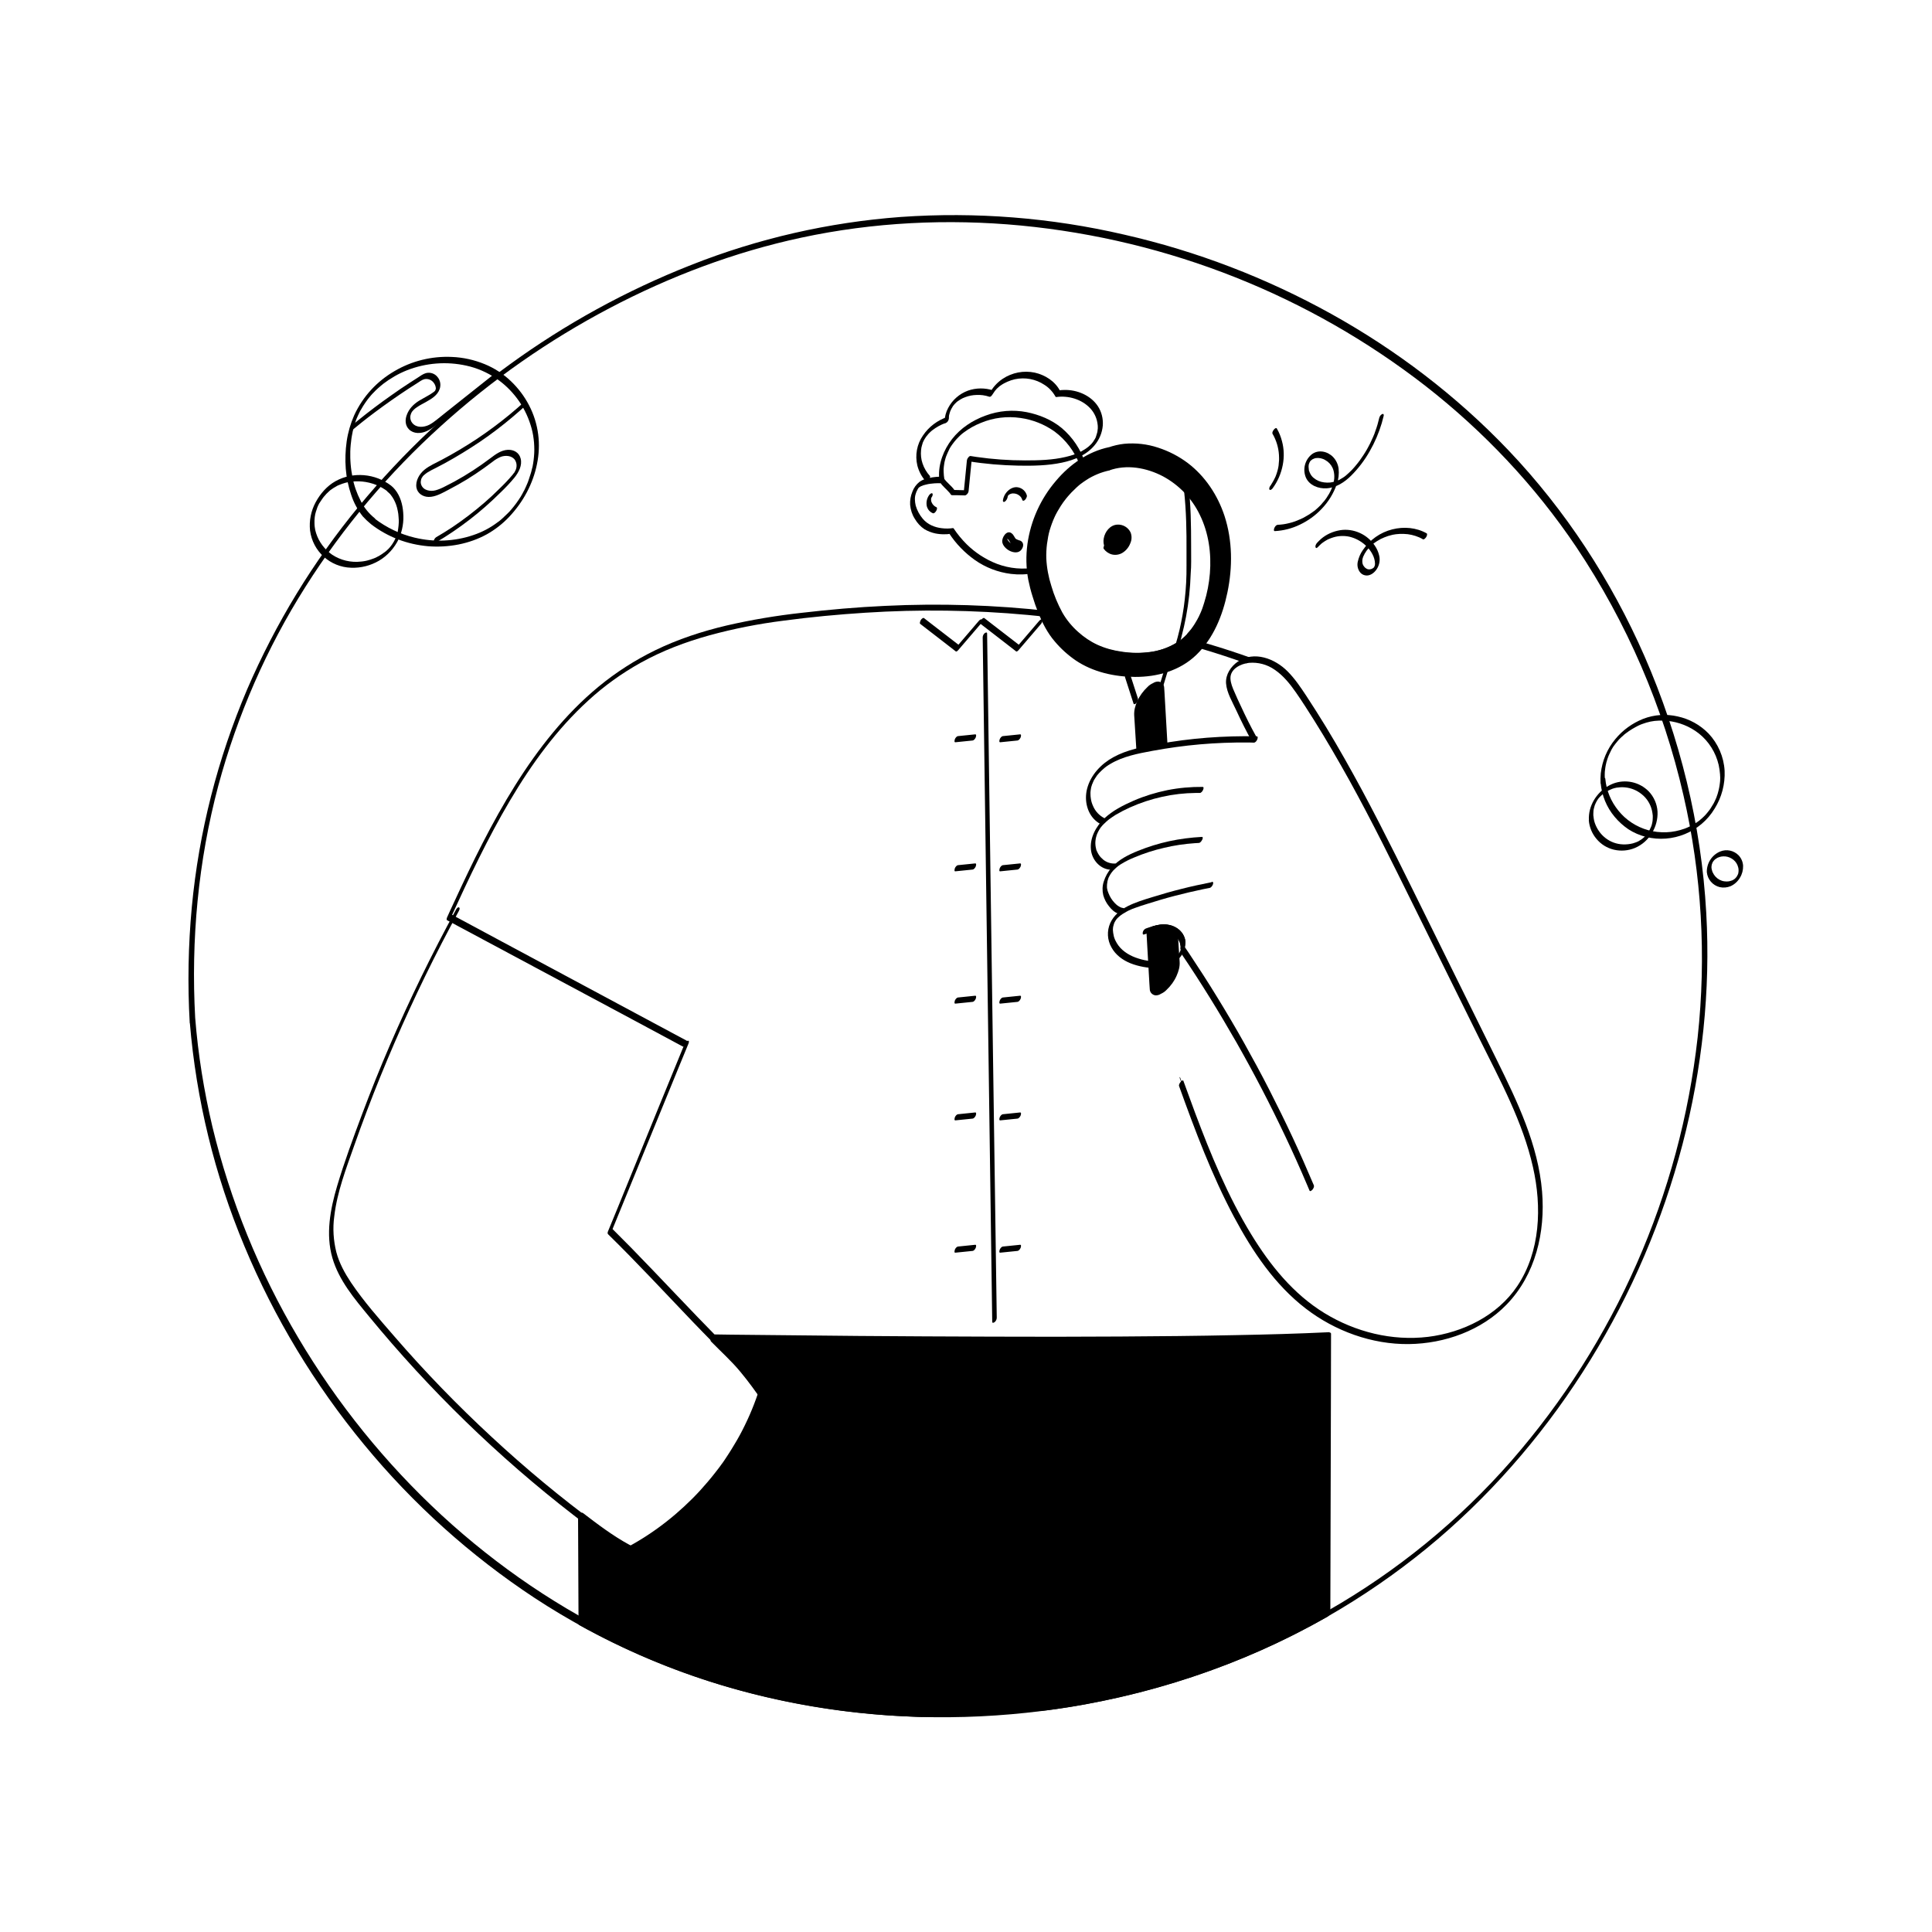<svg width="120" height="120" viewBox="0 0 120 120" fill="none" xmlns="http://www.w3.org/2000/svg">
<path d="M79.185 32.988C79.727 32.959 80.254 32.822 80.745 32.584C81.243 32.346 81.698 32.021 82.081 31.616C82.507 31.176 82.832 30.648 83.034 30.064C83.142 29.753 83.178 29.428 83.142 29.103C83.106 28.829 82.984 28.576 82.796 28.381C82.456 28.034 81.893 27.904 81.481 28.215C81.048 28.561 80.896 29.154 81.113 29.666C81.33 30.15 81.893 30.36 82.391 30.331C82.991 30.295 83.518 29.948 83.93 29.536C84.377 29.088 84.76 28.583 85.071 28.034C85.388 27.485 85.641 26.893 85.822 26.287C85.865 26.142 85.901 25.998 85.937 25.853C85.952 25.817 85.952 25.774 85.937 25.738C85.923 25.709 85.887 25.701 85.858 25.716C85.764 25.759 85.699 25.846 85.67 25.947C85.605 26.229 85.526 26.51 85.424 26.778C85.41 26.814 85.403 26.843 85.388 26.879C85.388 26.886 85.381 26.893 85.381 26.9C85.381 26.9 85.396 26.864 85.388 26.886C85.381 26.908 85.374 26.922 85.367 26.944C85.338 27.016 85.309 27.081 85.28 27.153C85.222 27.283 85.165 27.413 85.1 27.543C85.071 27.608 85.034 27.673 84.998 27.738L84.984 27.767L84.991 27.753L84.962 27.803C84.948 27.832 84.926 27.868 84.912 27.897C84.84 28.027 84.76 28.15 84.681 28.273C84.644 28.33 84.601 28.395 84.558 28.453L84.529 28.496L84.507 28.525C84.522 28.504 84.507 28.525 84.507 28.525C84.507 28.525 84.493 28.54 84.493 28.547L84.464 28.59C84.377 28.706 84.291 28.821 84.19 28.937C84.146 28.987 84.103 29.045 84.052 29.096C84.031 29.125 84.009 29.146 83.98 29.175C83.951 29.204 84.002 29.154 83.973 29.182L83.93 29.226C83.829 29.327 83.727 29.421 83.619 29.515L83.576 29.551C83.597 29.529 83.576 29.551 83.569 29.558L83.482 29.623C83.424 29.659 83.366 29.702 83.308 29.731L83.222 29.782L83.2 29.796L83.15 29.818C83.085 29.847 83.027 29.869 82.962 29.89C82.904 29.912 82.846 29.926 82.781 29.941C82.76 29.948 82.731 29.948 82.709 29.955C82.68 29.962 82.651 29.962 82.615 29.97C82.492 29.984 82.362 29.977 82.24 29.962C82.001 29.933 81.778 29.84 81.59 29.681C81.546 29.645 81.51 29.608 81.481 29.572C81.445 29.529 81.416 29.486 81.395 29.442C81.366 29.399 81.344 29.349 81.33 29.298C81.323 29.284 81.323 29.276 81.315 29.262C81.315 29.255 81.308 29.255 81.308 29.247C81.315 29.269 81.308 29.247 81.308 29.247C81.301 29.226 81.294 29.197 81.294 29.168C81.286 29.117 81.279 29.06 81.279 29.009C81.279 28.995 81.279 28.98 81.279 28.973C81.279 29.002 81.279 28.98 81.279 28.966C81.279 28.937 81.279 28.908 81.286 28.879C81.294 28.857 81.294 28.829 81.301 28.807C81.301 28.829 81.294 28.836 81.301 28.821L81.308 28.807C81.308 28.792 81.315 28.778 81.323 28.764C81.33 28.749 81.33 28.742 81.337 28.727C81.351 28.691 81.315 28.778 81.337 28.727C81.344 28.706 81.359 28.677 81.373 28.655C81.373 28.655 81.344 28.706 81.359 28.684L81.366 28.67L81.388 28.641C81.409 28.605 81.359 28.677 81.38 28.648C81.388 28.634 81.395 28.626 81.409 28.612L81.424 28.598C81.438 28.583 81.402 28.619 81.409 28.619C81.416 28.619 81.424 28.605 81.438 28.59L81.467 28.569C81.474 28.561 81.489 28.554 81.467 28.569C81.445 28.583 81.467 28.569 81.474 28.561C81.496 28.547 81.517 28.532 81.539 28.518C81.561 28.504 81.568 28.504 81.546 28.518L81.59 28.496C81.611 28.489 81.64 28.475 81.662 28.468L81.698 28.46C81.705 28.46 81.749 28.453 81.72 28.453C81.929 28.424 82.146 28.468 82.326 28.583C82.521 28.691 82.673 28.857 82.767 29.06C82.825 29.182 82.853 29.312 82.868 29.45C82.868 29.486 82.875 29.515 82.875 29.551C82.875 29.565 82.875 29.587 82.875 29.601C82.875 29.608 82.875 29.616 82.875 29.623C82.875 29.601 82.875 29.63 82.875 29.637C82.875 29.71 82.868 29.782 82.853 29.854C82.846 29.89 82.839 29.926 82.832 29.962C82.832 29.984 82.832 29.955 82.832 29.955C82.832 29.962 82.825 29.977 82.825 29.984L82.81 30.035C82.788 30.107 82.767 30.179 82.745 30.251C82.738 30.266 82.738 30.28 82.731 30.295C82.752 30.251 82.731 30.302 82.724 30.309C82.709 30.345 82.695 30.381 82.68 30.417C82.651 30.482 82.622 30.547 82.586 30.605L82.572 30.627L82.586 30.605C82.579 30.62 82.572 30.634 82.565 30.648C82.55 30.677 82.536 30.706 82.514 30.728C82.478 30.786 82.449 30.836 82.413 30.894L82.362 30.966L82.348 30.988L82.326 31.017C82.29 31.067 82.254 31.118 82.211 31.161C82.167 31.204 82.131 31.255 82.088 31.306L82.023 31.378L82.037 31.363C82.03 31.371 82.023 31.378 82.016 31.385L81.98 31.421C81.893 31.508 81.799 31.595 81.705 31.674C81.684 31.696 81.655 31.717 81.633 31.732L81.604 31.753L81.582 31.768C81.59 31.761 81.604 31.753 81.59 31.761C81.539 31.797 81.489 31.833 81.438 31.869C81.337 31.941 81.221 32.013 81.113 32.071C81.055 32.1 81.005 32.136 80.947 32.165L80.904 32.187C80.933 32.172 80.896 32.194 80.882 32.194L80.795 32.237C80.68 32.288 80.557 32.338 80.441 32.382C80.319 32.425 80.203 32.461 80.08 32.49C79.958 32.519 79.835 32.548 79.727 32.562C79.618 32.577 79.481 32.591 79.358 32.598C79.264 32.605 79.192 32.707 79.156 32.786C79.134 32.829 79.084 32.995 79.185 32.988Z" fill="black"/>
<path d="M81.886 33.949L81.915 33.92C81.915 33.92 81.951 33.884 81.929 33.905C81.907 33.927 81.936 33.898 81.944 33.891C81.951 33.884 81.958 33.877 81.965 33.869C82.001 33.833 82.045 33.797 82.081 33.761L82.103 33.746C82.11 33.739 82.146 33.71 82.11 33.739C82.124 33.725 82.146 33.71 82.168 33.696C82.211 33.667 82.254 33.638 82.297 33.609C82.341 33.58 82.377 33.559 82.42 33.537L82.456 33.515C82.449 33.515 82.435 33.53 82.456 33.515L82.536 33.479C82.622 33.443 82.716 33.407 82.81 33.378C82.998 33.32 83.186 33.291 83.381 33.291C83.576 33.291 83.763 33.313 83.944 33.371C84.305 33.479 84.63 33.681 84.897 33.949C85.165 34.223 85.396 34.606 85.403 34.996C85.403 35.046 85.403 34.967 85.403 35.017V35.046C85.403 35.061 85.403 35.075 85.396 35.09C85.396 35.09 85.388 35.14 85.396 35.111C85.403 35.083 85.388 35.133 85.388 35.133C85.381 35.148 85.381 35.155 85.374 35.169C85.359 35.205 85.359 35.169 85.374 35.162C85.367 35.162 85.359 35.198 85.359 35.205C85.345 35.234 85.388 35.155 85.367 35.191C85.359 35.198 85.352 35.212 85.345 35.227C85.345 35.227 85.381 35.184 85.359 35.212L85.338 35.241C85.323 35.263 85.331 35.234 85.345 35.234C85.338 35.234 85.323 35.256 85.316 35.263L85.294 35.278C85.28 35.292 85.28 35.292 85.302 35.27L85.28 35.285C85.266 35.299 85.244 35.306 85.23 35.321C85.215 35.335 85.23 35.321 85.23 35.321L85.193 35.335C85.157 35.35 85.121 35.357 85.085 35.364C85.006 35.371 84.919 35.357 84.854 35.306C84.782 35.263 84.724 35.198 84.681 35.126C84.659 35.09 84.644 35.046 84.63 35.003C84.63 35.01 84.637 35.017 84.63 34.996C84.63 34.981 84.623 34.974 84.623 34.96C84.616 34.931 84.616 34.909 84.616 34.88C84.616 34.873 84.616 34.859 84.616 34.851C84.616 34.801 84.616 34.873 84.616 34.83C84.616 34.801 84.623 34.779 84.623 34.75C84.623 34.736 84.63 34.721 84.63 34.714C84.63 34.685 84.616 34.75 84.63 34.707C84.637 34.678 84.644 34.649 84.659 34.613C84.659 34.613 84.673 34.563 84.666 34.592C84.659 34.62 84.673 34.57 84.673 34.57C84.688 34.548 84.695 34.519 84.71 34.498C84.724 34.476 84.738 34.454 84.746 34.425L84.731 34.447L84.746 34.418L84.767 34.382C84.789 34.346 84.811 34.317 84.832 34.281L84.868 34.223C84.876 34.209 84.897 34.187 84.861 34.238C84.868 34.223 84.876 34.216 84.883 34.202C84.933 34.136 84.984 34.072 85.042 34.007L85.056 33.992C85.02 34.043 85.042 34.007 85.049 33.999L85.092 33.956C85.121 33.927 85.157 33.898 85.186 33.869C85.215 33.84 85.244 33.819 85.273 33.79C85.287 33.783 85.302 33.754 85.316 33.754L85.302 33.768L85.323 33.754L85.352 33.732C85.417 33.681 85.49 33.638 85.555 33.595C85.591 33.573 85.627 33.551 85.67 33.53L85.721 33.501L85.742 33.486L85.757 33.479C85.908 33.407 86.06 33.342 86.219 33.291C86.298 33.27 86.378 33.248 86.457 33.227L86.522 33.212L86.551 33.205H86.566C86.609 33.198 86.652 33.19 86.695 33.183C86.862 33.162 87.028 33.154 87.194 33.162C87.526 33.169 87.851 33.248 88.154 33.378C88.234 33.414 88.306 33.45 88.378 33.494C88.45 33.537 88.544 33.414 88.58 33.364C88.609 33.32 88.631 33.27 88.638 33.219C88.638 33.19 88.645 33.147 88.609 33.125C87.967 32.764 87.194 32.699 86.479 32.88C85.728 33.068 85.078 33.53 84.644 34.173C84.493 34.389 84.392 34.628 84.334 34.888C84.284 35.111 84.327 35.343 84.464 35.53C84.587 35.696 84.796 35.776 85.006 35.733C85.237 35.682 85.432 35.494 85.547 35.292C85.684 35.054 85.728 34.772 85.663 34.505C85.612 34.281 85.518 34.072 85.388 33.884C85.157 33.544 84.832 33.27 84.464 33.104C84.081 32.931 83.655 32.865 83.243 32.931C82.796 33.003 82.377 33.19 82.037 33.486C81.951 33.566 81.871 33.645 81.792 33.732C81.756 33.775 81.727 33.826 81.713 33.877C81.698 33.913 81.698 33.956 81.713 33.992C81.741 34.1 81.85 33.992 81.886 33.949Z" fill="black"/>
<path d="M79.033 30.345C79.358 29.912 79.575 29.406 79.676 28.872C79.77 28.381 79.755 27.875 79.625 27.398C79.553 27.124 79.452 26.864 79.308 26.619C79.235 26.488 78.968 26.821 79.04 26.944C79.271 27.341 79.409 27.788 79.438 28.251C79.445 28.308 79.445 28.366 79.445 28.424V28.518C79.445 28.532 79.445 28.547 79.445 28.568C79.438 28.684 79.43 28.799 79.416 28.915C79.409 28.973 79.394 29.031 79.387 29.088C79.387 29.096 79.387 29.103 79.38 29.11C79.38 29.11 79.387 29.081 79.38 29.096C79.373 29.11 79.373 29.125 79.373 29.139C79.365 29.168 79.358 29.197 79.351 29.226C79.336 29.283 79.322 29.341 79.3 29.399C79.293 29.428 79.286 29.45 79.271 29.478C79.264 29.493 79.264 29.507 79.257 29.515L79.25 29.536C79.243 29.565 79.264 29.5 79.257 29.522C79.235 29.587 79.206 29.645 79.177 29.702C79.163 29.731 79.149 29.76 79.134 29.789L79.112 29.832C79.091 29.875 79.127 29.803 79.112 29.832C79.084 29.89 79.047 29.948 79.011 30.006C78.997 30.034 78.975 30.056 78.961 30.085L78.954 30.114C78.939 30.136 78.954 30.107 78.961 30.099C78.946 30.114 78.939 30.128 78.925 30.143C78.889 30.186 78.86 30.237 78.845 30.287C78.831 30.323 78.831 30.367 78.845 30.403C78.896 30.482 79.004 30.381 79.033 30.345Z" fill="black"/>
<path d="M12.123 63.219C11.856 58.373 12.311 53.491 13.56 48.797C14.738 44.428 16.557 40.261 18.977 36.44C21.317 32.743 24.155 29.377 27.404 26.445C30.56 23.585 34.07 21.137 37.84 19.151C41.595 17.172 45.625 15.649 49.778 14.76C54.248 13.8 58.87 13.576 63.419 14.009C67.991 14.45 72.476 15.533 76.744 17.23C80.976 18.913 84.948 21.181 88.544 23.975C92.162 26.799 95.347 30.172 97.911 33.985C101.045 38.672 103.305 43.893 104.562 49.396C105.696 54.321 105.992 59.406 105.443 64.439C104.353 74.181 100.316 83.353 93.874 90.734C90.624 94.446 86.775 97.587 82.492 100.035C78.145 102.512 73.378 104.253 68.475 105.249C63.55 106.246 58.502 106.477 53.504 105.943C48.528 105.408 43.639 104.087 39.097 101.971C34.828 99.985 30.893 97.298 27.433 94.113C23.945 90.892 20.941 87.173 18.522 83.086C16.102 79.005 14.304 74.593 13.192 69.978C12.665 67.747 12.304 65.493 12.123 63.219C12.109 63.009 11.777 63.37 11.791 63.522C12.188 68.296 13.329 72.975 15.178 77.395C17.034 81.851 19.547 86.011 22.624 89.737C25.657 93.42 29.224 96.627 33.211 99.255C37.342 101.964 41.899 103.964 46.687 105.184C51.641 106.441 56.754 106.896 61.852 106.549C66.893 106.21 71.847 105.098 76.541 103.249C81.2 101.415 85.518 98.822 89.324 95.579C93.029 92.409 96.214 88.632 98.77 84.487C101.334 80.327 103.269 75.806 104.504 71.076C105.725 66.396 106.252 61.529 105.978 56.697C105.674 51.216 104.338 45.785 102.143 40.759C100.077 36.05 97.239 31.695 93.693 27.969C90.487 24.604 86.746 21.751 82.687 19.498C78.65 17.259 74.324 15.598 69.825 14.573C65.283 13.518 60.61 13.15 55.959 13.475C51.482 13.807 47.084 14.811 42.91 16.465C34.879 19.628 27.787 24.784 22.299 31.436C19.453 34.88 17.121 38.715 15.351 42.817C13.517 47.121 12.354 51.678 11.914 56.336C11.69 58.727 11.647 61.132 11.784 63.529C11.798 63.731 12.13 63.37 12.123 63.219Z" fill="black"/>
<path d="M99.68 48.356C99.68 48.306 99.673 48.262 99.673 48.212C99.673 48.19 99.673 48.161 99.673 48.14C99.673 48.14 99.673 48.089 99.673 48.125C99.673 48.111 99.673 48.096 99.673 48.082C99.673 47.988 99.68 47.887 99.695 47.793C99.709 47.699 99.716 47.605 99.738 47.519C99.738 47.497 99.745 47.475 99.752 47.453C99.76 47.432 99.752 47.453 99.752 47.461C99.752 47.446 99.76 47.432 99.76 47.425C99.767 47.374 99.781 47.331 99.796 47.287C99.817 47.201 99.846 47.121 99.875 47.042C99.882 47.02 99.89 46.998 99.897 46.984C99.89 47.035 99.89 47.006 99.897 46.984C99.897 46.977 99.904 46.97 99.904 46.962C99.918 46.919 99.94 46.876 99.962 46.832C99.998 46.753 100.041 46.674 100.077 46.594C100.041 46.659 100.077 46.594 100.085 46.58C100.092 46.565 100.106 46.544 100.114 46.522C100.135 46.486 100.164 46.443 100.186 46.406C100.207 46.37 100.229 46.334 100.258 46.305C100.272 46.291 100.28 46.269 100.294 46.255C100.251 46.32 100.301 46.248 100.309 46.233C100.359 46.168 100.41 46.103 100.467 46.038C100.496 46.009 100.525 45.973 100.547 45.944L100.568 45.922C100.597 45.894 100.54 45.951 100.561 45.93L100.612 45.879C100.67 45.821 100.735 45.756 100.8 45.706C100.857 45.648 100.922 45.59 100.995 45.54C100.951 45.569 101.009 45.532 101.016 45.525L101.067 45.489C101.103 45.46 101.139 45.439 101.175 45.41C101.312 45.316 101.45 45.236 101.594 45.157C101.601 45.15 101.652 45.128 101.623 45.142C101.637 45.135 101.659 45.128 101.673 45.114C101.71 45.092 101.753 45.078 101.789 45.056C101.861 45.02 101.941 44.991 102.02 44.962C102.179 44.904 102.345 44.854 102.518 44.818C102.684 44.782 102.851 44.767 103.024 44.76C103.204 44.753 103.385 44.753 103.566 44.774C104.273 44.846 104.952 45.114 105.515 45.554C106.136 46.045 106.57 46.739 106.75 47.511C106.794 47.714 106.823 47.916 106.837 48.118C106.837 48.161 106.837 48.212 106.844 48.255V48.32C106.844 48.349 106.844 48.284 106.844 48.327C106.844 48.342 106.844 48.356 106.844 48.371C106.844 48.465 106.837 48.558 106.823 48.652C106.808 48.746 106.801 48.84 106.779 48.934C106.772 48.956 106.772 48.977 106.765 48.999C106.779 48.948 106.758 49.021 106.758 49.035C106.743 49.086 106.736 49.129 106.721 49.179C106.7 49.273 106.671 49.36 106.635 49.454C106.628 49.476 106.62 49.497 106.613 49.519C106.613 49.512 106.628 49.476 106.62 49.505L106.606 49.541C106.591 49.584 106.57 49.627 106.548 49.671C106.512 49.757 106.469 49.837 106.425 49.923C106.404 49.967 106.447 49.88 106.425 49.923L106.411 49.945L106.375 50.003C106.353 50.046 106.324 50.09 106.295 50.133C106.266 50.176 106.245 50.205 106.223 50.248C106.216 50.263 106.165 50.321 106.209 50.27C106.194 50.292 106.18 50.313 106.158 50.335C106.1 50.407 106.043 50.487 105.978 50.559L105.934 50.609C105.927 50.617 105.92 50.624 105.913 50.631C105.949 50.588 105.92 50.624 105.913 50.631C105.877 50.667 105.848 50.703 105.812 50.732C105.747 50.797 105.674 50.862 105.602 50.92L105.552 50.963C105.588 50.934 105.552 50.963 105.544 50.971L105.523 50.985C105.479 51.014 105.436 51.043 105.4 51.072C105.32 51.129 105.234 51.18 105.147 51.23C105.104 51.252 105.068 51.274 105.024 51.295C104.981 51.317 105.039 51.288 105.017 51.303L104.988 51.317L104.909 51.353C104.822 51.397 104.728 51.433 104.634 51.469C104.273 51.599 103.891 51.678 103.508 51.693C103.313 51.7 103.118 51.693 102.923 51.671C102.165 51.584 101.457 51.259 100.893 50.747C100.626 50.501 100.395 50.212 100.207 49.902C100.02 49.591 99.882 49.252 99.796 48.898C99.752 48.724 99.724 48.544 99.709 48.371C99.702 48.277 99.594 48.32 99.55 48.364C99.471 48.428 99.427 48.53 99.42 48.638C99.492 49.411 99.788 50.14 100.287 50.732C100.532 51.028 100.821 51.288 101.139 51.505C101.471 51.722 101.847 51.88 102.23 51.982C103.883 52.393 105.617 51.685 106.498 50.227C106.938 49.526 107.155 48.703 107.119 47.872C107.068 47.006 106.714 46.19 106.122 45.561C105.602 45.027 104.938 44.659 104.208 44.5C103.493 44.334 102.742 44.384 102.056 44.651C101.385 44.919 100.785 45.352 100.33 45.908C99.825 46.515 99.514 47.251 99.427 48.038C99.406 48.241 99.406 48.443 99.413 48.645C99.42 48.746 99.529 48.696 99.572 48.652C99.651 48.587 99.695 48.486 99.702 48.378L99.68 48.356Z" fill="black"/>
<path d="M106.303 53.902V53.859C106.303 53.816 106.303 53.873 106.303 53.852C106.303 53.83 106.303 53.801 106.31 53.78C106.317 53.758 106.317 53.736 106.317 53.715C106.317 53.7 106.317 53.686 106.317 53.722C106.317 53.707 106.324 53.686 106.331 53.671C106.339 53.657 106.353 53.628 106.353 53.614C106.353 53.635 106.339 53.65 106.346 53.628L106.36 53.592L106.375 53.563C106.382 53.549 106.404 53.527 106.368 53.577C106.382 53.556 106.389 53.534 106.404 53.512C106.404 53.505 106.433 53.469 106.411 53.505C106.389 53.541 106.411 53.505 106.418 53.498C106.433 53.484 106.44 53.469 106.454 53.447C106.469 53.426 106.498 53.411 106.454 53.447L106.469 53.433C106.483 53.419 106.505 53.397 106.519 53.383C106.526 53.375 106.541 53.361 106.548 53.361C106.534 53.361 106.519 53.383 106.541 53.368C106.563 53.354 106.577 53.339 106.591 53.332C106.606 53.325 106.628 53.31 106.649 53.296L106.671 53.281L106.692 53.267L106.685 53.274C106.721 53.26 106.757 53.245 106.801 53.231C106.822 53.224 106.837 53.216 106.859 53.216L106.887 53.209C106.895 53.209 106.931 53.202 106.909 53.202C106.996 53.188 107.09 53.188 107.176 53.195C107.357 53.216 107.523 53.289 107.667 53.404C107.819 53.527 107.92 53.693 107.964 53.881C107.978 53.931 107.985 53.982 107.985 54.032C107.985 54.047 107.985 54.054 107.985 54.069C107.985 54.112 107.985 54.04 107.985 54.083C107.985 54.112 107.985 54.141 107.978 54.162C107.971 54.184 107.971 54.206 107.971 54.227C107.964 54.264 107.971 54.227 107.971 54.22C107.971 54.235 107.964 54.249 107.964 54.256C107.956 54.278 107.949 54.3 107.942 54.321C107.927 54.365 107.956 54.292 107.942 54.314C107.935 54.328 107.927 54.343 107.92 54.357L107.906 54.386C107.891 54.408 107.884 54.408 107.913 54.379C107.899 54.401 107.891 54.415 107.877 54.437C107.862 54.451 107.841 54.473 107.877 54.437C107.87 54.444 107.862 54.451 107.862 54.459C107.848 54.48 107.826 54.502 107.812 54.523C107.841 54.48 107.819 54.509 107.812 54.523L107.79 54.545L107.761 54.574C107.761 54.574 107.725 54.603 107.747 54.589L107.732 54.596C107.725 54.603 107.711 54.61 107.704 54.617C107.682 54.632 107.653 54.646 107.631 54.661C107.61 54.675 107.66 54.646 107.624 54.668L107.588 54.682C107.566 54.69 107.545 54.697 107.523 54.704C107.48 54.718 107.436 54.733 107.393 54.74C107.292 54.755 107.198 54.755 107.097 54.74C106.887 54.711 106.692 54.603 106.548 54.444C106.483 54.372 106.425 54.285 106.382 54.191C106.368 54.17 106.36 54.141 106.353 54.119C106.353 54.112 106.346 54.105 106.346 54.097C106.346 54.09 106.339 54.083 106.339 54.076C106.339 54.09 106.339 54.083 106.339 54.069C106.317 54.004 106.31 53.953 106.303 53.902C106.295 53.801 106.187 53.852 106.144 53.895C106.064 53.96 106.021 54.061 106.014 54.17C106.057 54.617 106.375 54.993 106.815 55.101C107.039 55.152 107.27 55.13 107.487 55.044C107.732 54.935 107.935 54.747 108.072 54.516C108.209 54.292 108.274 54.04 108.267 53.772C108.252 53.527 108.151 53.296 107.985 53.123C107.682 52.819 107.234 52.725 106.837 52.891C106.324 53.108 105.999 53.621 106.014 54.177C106.021 54.278 106.129 54.227 106.173 54.184C106.259 54.105 106.303 54.011 106.303 53.902Z" fill="black"/>
<path d="M98.965 50.66C98.965 50.631 98.965 50.602 98.965 50.573V50.551C98.965 50.508 98.965 50.58 98.965 50.537C98.965 50.494 98.972 50.436 98.972 50.378C98.972 50.32 98.987 50.284 98.994 50.241C98.994 50.227 99.001 50.212 99.001 50.205C98.987 50.241 99.001 50.219 99.001 50.212C99.009 50.183 99.016 50.154 99.023 50.126C99.037 50.082 99.045 50.046 99.059 50.003C99.066 49.988 99.066 49.981 99.074 49.967C99.059 50.017 99.066 49.988 99.074 49.974C99.081 49.959 99.095 49.923 99.103 49.902C99.117 49.865 99.139 49.829 99.16 49.786C99.124 49.851 99.168 49.779 99.175 49.764C99.182 49.75 99.196 49.721 99.211 49.699C99.225 49.678 99.233 49.663 99.247 49.649C99.261 49.634 99.283 49.598 99.24 49.656L99.254 49.634C99.283 49.598 99.312 49.555 99.348 49.519L99.391 49.475C99.42 49.447 99.355 49.512 99.391 49.475L99.413 49.454C99.449 49.418 99.478 49.389 99.514 49.36L99.557 49.324L99.586 49.302L99.594 49.295C99.608 49.281 99.608 49.288 99.586 49.302C99.601 49.288 99.615 49.273 99.637 49.266L99.695 49.223C99.767 49.172 99.839 49.129 99.918 49.093H99.926L99.955 49.078L100.012 49.049C100.049 49.035 100.092 49.02 100.128 48.999C100.215 48.97 100.301 48.941 100.388 48.927L100.424 48.919C100.402 48.927 100.446 48.919 100.446 48.919C100.467 48.919 100.489 48.912 100.511 48.912C100.561 48.905 100.605 48.905 100.655 48.898C100.749 48.891 100.843 48.898 100.937 48.905C101.312 48.941 101.666 49.086 101.962 49.324C102.287 49.577 102.511 49.938 102.605 50.335C102.627 50.443 102.648 50.551 102.656 50.66C102.656 50.689 102.656 50.718 102.656 50.739C102.656 50.746 102.656 50.754 102.656 50.768C102.656 50.812 102.656 50.739 102.656 50.783C102.656 50.826 102.648 50.884 102.648 50.941C102.648 50.999 102.634 51.035 102.627 51.086C102.627 51.1 102.619 51.115 102.619 51.129C102.612 51.158 102.619 51.129 102.619 51.122C102.612 51.151 102.605 51.187 102.598 51.216C102.583 51.259 102.576 51.303 102.554 51.346C102.547 51.36 102.547 51.368 102.54 51.382C102.526 51.425 102.554 51.353 102.54 51.375C102.526 51.397 102.518 51.433 102.504 51.454C102.482 51.498 102.468 51.534 102.446 51.577C102.424 51.62 102.475 51.534 102.446 51.577L102.424 51.613C102.41 51.635 102.396 51.664 102.381 51.685C102.367 51.707 102.359 51.721 102.345 51.743C102.331 51.765 102.309 51.794 102.345 51.743L102.331 51.765C102.302 51.808 102.266 51.852 102.229 51.895C102.222 51.902 102.208 51.924 102.201 51.924C102.201 51.924 102.237 51.888 102.208 51.916L102.157 51.967C102.121 52.003 102.078 52.039 102.042 52.068C102.006 52.097 102.071 52.047 102.034 52.075L102.013 52.09C101.991 52.104 101.97 52.119 101.948 52.14C101.905 52.169 101.861 52.198 101.818 52.22L101.76 52.256C101.789 52.241 101.746 52.263 101.746 52.263L101.71 52.278C101.659 52.299 101.616 52.321 101.565 52.335C101.471 52.371 101.37 52.4 101.269 52.415C101.067 52.451 100.865 52.458 100.662 52.436C100.265 52.393 99.89 52.22 99.594 51.945C99.449 51.815 99.334 51.664 99.233 51.498C99.182 51.411 99.139 51.324 99.103 51.238C99.066 51.151 99.037 51.064 99.016 50.978C98.994 50.884 98.98 50.783 98.972 50.689C98.965 50.595 98.857 50.638 98.814 50.681C98.734 50.746 98.691 50.848 98.684 50.956C98.72 51.382 98.886 51.779 99.16 52.104C99.442 52.444 99.817 52.675 100.244 52.776C100.677 52.877 101.132 52.841 101.551 52.667C101.991 52.48 102.359 52.155 102.605 51.743C102.851 51.339 102.973 50.877 102.952 50.407C102.923 49.938 102.728 49.49 102.403 49.151C101.825 48.566 100.951 48.378 100.186 48.674C99.391 48.992 98.785 49.757 98.698 50.609C98.684 50.725 98.684 50.84 98.691 50.956C98.698 51.057 98.806 51.007 98.85 50.963C98.929 50.891 98.972 50.797 98.972 50.689L98.965 50.66Z" fill="black"/>
<path d="M24.292 30.164C23.801 29.789 23.216 29.565 22.602 29.515C21.995 29.464 21.381 29.587 20.847 29.883C20.313 30.179 19.894 30.663 19.605 31.197C19.316 31.732 19.193 32.345 19.258 32.952C19.424 34.245 20.508 35.227 21.815 35.263C22.414 35.285 23.014 35.133 23.534 34.83C24.075 34.512 24.508 34.028 24.776 33.458C25 32.945 25.093 32.389 25.043 31.833C25.007 31.334 24.862 30.807 24.537 30.41C24.465 30.323 24.386 30.237 24.292 30.164C24.27 30.143 24.22 30.164 24.198 30.179C24.155 30.208 24.119 30.244 24.09 30.294C24.053 30.352 23.988 30.475 24.061 30.533C24.104 30.569 24.147 30.605 24.183 30.641C24.205 30.663 24.22 30.677 24.241 30.699L24.256 30.721L24.285 30.757C24.357 30.843 24.415 30.944 24.472 31.046C24.581 31.255 24.66 31.479 24.703 31.717C24.732 31.84 24.747 31.97 24.754 32.093C24.761 32.158 24.761 32.223 24.768 32.295C24.768 32.324 24.768 32.353 24.768 32.382V32.403C24.768 32.396 24.768 32.374 24.768 32.403C24.768 32.418 24.768 32.439 24.768 32.454C24.761 32.584 24.754 32.706 24.732 32.837C24.725 32.865 24.725 32.894 24.718 32.923C24.718 32.938 24.711 32.952 24.711 32.974C24.711 32.995 24.711 32.988 24.711 32.988C24.711 32.988 24.711 33.032 24.711 32.988C24.703 33.046 24.689 33.104 24.667 33.161C24.653 33.219 24.631 33.277 24.61 33.335C24.61 33.342 24.61 33.342 24.602 33.349C24.595 33.371 24.617 33.306 24.61 33.335L24.595 33.371C24.581 33.407 24.566 33.436 24.552 33.465C24.537 33.494 24.523 33.53 24.501 33.566L24.48 33.609L24.494 33.588C24.487 33.602 24.48 33.609 24.472 33.624C24.436 33.681 24.4 33.739 24.364 33.797C24.357 33.811 24.342 33.826 24.335 33.84L24.342 33.826L24.328 33.848C24.306 33.876 24.285 33.905 24.263 33.934C24.241 33.963 24.227 33.985 24.205 34.006C24.183 34.028 24.183 34.035 24.169 34.042C24.162 34.05 24.155 34.057 24.155 34.064C24.162 34.057 24.183 34.035 24.162 34.057C24.111 34.108 24.061 34.158 24.01 34.201C23.988 34.223 23.967 34.245 23.938 34.259L23.895 34.295C23.887 34.303 23.88 34.303 23.873 34.31C23.88 34.303 23.895 34.288 23.88 34.303C23.772 34.389 23.656 34.461 23.534 34.534L23.447 34.577L23.432 34.584C23.411 34.599 23.454 34.57 23.432 34.584L23.382 34.613C23.324 34.642 23.259 34.671 23.194 34.693C23.071 34.743 22.941 34.779 22.811 34.815L22.717 34.837L22.674 34.844L22.652 34.851H22.638C22.566 34.866 22.494 34.873 22.421 34.88C21.793 34.953 21.157 34.801 20.63 34.454C20.161 34.129 19.807 33.66 19.634 33.118C19.59 32.988 19.561 32.851 19.547 32.714C19.54 32.642 19.533 32.577 19.533 32.504C19.533 32.468 19.533 32.439 19.533 32.403V32.382V32.324C19.54 32.187 19.554 32.049 19.583 31.912C19.59 31.89 19.576 31.941 19.583 31.919L19.59 31.898C19.59 31.883 19.598 31.862 19.605 31.847C19.612 31.811 19.619 31.775 19.634 31.746C19.655 31.681 19.677 31.616 19.699 31.551C19.713 31.5 19.684 31.58 19.699 31.544L19.72 31.493C19.735 31.457 19.749 31.428 19.764 31.392C19.778 31.356 19.793 31.334 19.807 31.305C19.814 31.291 19.822 31.277 19.829 31.262C19.836 31.248 19.836 31.248 19.843 31.241L19.85 31.233C19.836 31.269 19.858 31.219 19.865 31.212L19.894 31.168C19.908 31.139 19.93 31.11 19.951 31.082C19.973 31.053 19.988 31.024 20.009 30.995L20.038 30.959C20.06 30.93 20.031 30.973 20.024 30.973C20.031 30.966 20.038 30.959 20.045 30.944C20.089 30.887 20.125 30.836 20.175 30.785L20.24 30.713L20.255 30.692C20.269 30.677 20.24 30.706 20.24 30.706L20.284 30.663C20.334 30.612 20.378 30.569 20.428 30.526C20.45 30.504 20.479 30.482 20.5 30.46C20.515 30.453 20.522 30.446 20.537 30.432C20.5 30.468 20.544 30.424 20.558 30.417C20.659 30.338 20.775 30.273 20.89 30.208L20.912 30.193C20.934 30.186 20.89 30.208 20.912 30.193L20.948 30.172C20.984 30.157 21.02 30.143 21.049 30.128C21.114 30.099 21.186 30.071 21.251 30.049C21.519 29.955 21.8 29.904 22.082 29.897C22.66 29.876 23.237 30.013 23.743 30.302C23.866 30.374 23.988 30.453 24.097 30.54C24.126 30.562 24.169 30.54 24.191 30.526C24.234 30.497 24.27 30.453 24.299 30.41C24.299 30.345 24.364 30.222 24.292 30.164Z" fill="black"/>
<path d="M23.05 32.562C23.555 32.952 24.126 33.27 24.725 33.501C25.325 33.732 25.946 33.869 26.581 33.927C27.217 33.978 27.852 33.941 28.481 33.819C29.095 33.696 29.694 33.487 30.243 33.183C30.756 32.894 31.218 32.533 31.622 32.107C32.056 31.645 32.431 31.132 32.727 30.569C33.016 30.02 33.233 29.428 33.355 28.814C33.478 28.215 33.507 27.594 33.428 26.987C33.348 26.351 33.153 25.73 32.857 25.167C32.568 24.611 32.185 24.105 31.73 23.672C31.261 23.224 30.705 22.863 30.106 22.618C29.456 22.351 28.77 22.199 28.069 22.17C26.82 22.112 25.578 22.416 24.502 23.051C23.967 23.362 23.476 23.752 23.057 24.207C22.624 24.676 22.263 25.218 21.995 25.803C21.772 26.315 21.613 26.857 21.533 27.413C21.454 27.976 21.432 28.547 21.476 29.11C21.519 29.666 21.634 30.215 21.815 30.742C21.974 31.226 22.219 31.681 22.537 32.078C22.689 32.244 22.862 32.41 23.05 32.562C23.072 32.584 23.122 32.562 23.144 32.548C23.187 32.519 23.223 32.483 23.252 32.432C23.288 32.374 23.353 32.252 23.281 32.194C22.913 31.898 22.609 31.529 22.4 31.103C22.162 30.641 21.988 30.15 21.894 29.645C21.844 29.377 21.8 29.11 21.779 28.836C21.764 28.698 21.764 28.561 21.757 28.431C21.757 28.359 21.757 28.294 21.757 28.222C21.757 28.171 21.757 28.114 21.757 28.041C21.764 27.767 21.793 27.5 21.829 27.233C21.851 27.102 21.873 26.965 21.902 26.835C21.894 26.864 21.902 26.835 21.902 26.821L21.916 26.77C21.923 26.741 21.93 26.705 21.938 26.676C21.952 26.611 21.974 26.546 21.988 26.489C22.024 26.366 22.061 26.243 22.104 26.12C22.111 26.106 22.111 26.091 22.118 26.084C22.133 26.041 22.111 26.106 22.118 26.077C22.125 26.048 22.14 26.019 22.154 25.99C22.183 25.925 22.212 25.86 22.241 25.795C22.277 25.723 22.306 25.658 22.342 25.586L22.393 25.485C22.414 25.449 22.378 25.514 22.4 25.478L22.436 25.42C22.508 25.29 22.588 25.16 22.674 25.037C22.696 25.008 22.71 24.979 22.732 24.958C22.754 24.936 22.732 24.958 22.725 24.965C22.732 24.958 22.732 24.95 22.739 24.943L22.776 24.893C22.819 24.835 22.862 24.77 22.913 24.712C22.963 24.654 23.007 24.597 23.057 24.539C23.079 24.51 23.108 24.488 23.129 24.459L23.166 24.423L23.18 24.409C23.151 24.445 23.18 24.409 23.18 24.409C23.281 24.3 23.382 24.199 23.49 24.105C23.548 24.055 23.599 24.012 23.657 23.961L23.736 23.896C23.75 23.882 23.758 23.874 23.772 23.867L23.794 23.846C23.779 23.86 23.787 23.853 23.794 23.846C24.249 23.499 24.747 23.21 25.274 23C26.451 22.538 27.737 22.437 28.972 22.712C29.636 22.856 30.257 23.131 30.82 23.506C31.312 23.838 31.745 24.257 32.106 24.734C32.482 25.232 32.763 25.788 32.951 26.38C33.045 26.669 33.11 26.965 33.146 27.269C33.168 27.413 33.175 27.558 33.182 27.709C33.189 27.868 33.189 27.984 33.182 28.135C33.168 28.431 33.132 28.72 33.074 29.009C33.074 29.016 33.074 29.023 33.066 29.031C33.066 29.023 33.074 29.002 33.066 29.031L33.052 29.081C33.045 29.117 33.038 29.154 33.023 29.197C33.009 29.269 32.987 29.341 32.965 29.413C32.922 29.551 32.879 29.688 32.828 29.832C32.821 29.847 32.814 29.869 32.806 29.89C32.799 29.912 32.806 29.883 32.814 29.876L32.806 29.897C32.792 29.933 32.778 29.97 32.763 30.006C32.734 30.078 32.705 30.143 32.676 30.208C32.648 30.273 32.611 30.345 32.583 30.41C32.568 30.439 32.554 30.475 32.532 30.504L32.51 30.547C32.496 30.562 32.489 30.583 32.482 30.605C32.482 30.605 32.503 30.569 32.489 30.591L32.474 30.612L32.453 30.656L32.395 30.757C32.359 30.822 32.323 30.887 32.279 30.945C32.243 31.009 32.2 31.067 32.157 31.125L32.099 31.212C32.092 31.219 32.092 31.226 32.084 31.233C32.084 31.233 32.106 31.197 32.092 31.219L32.056 31.27C31.969 31.385 31.882 31.501 31.788 31.609C31.738 31.667 31.694 31.717 31.644 31.775L31.608 31.811C31.593 31.826 31.564 31.854 31.593 31.826L31.514 31.905C31.413 32.006 31.312 32.1 31.21 32.194C31.16 32.244 31.102 32.288 31.052 32.331L30.972 32.396C30.958 32.41 30.972 32.396 30.979 32.389L30.958 32.403L30.907 32.439C30.452 32.786 29.939 33.053 29.398 33.234C28.813 33.436 28.206 33.544 27.592 33.573C26.971 33.602 26.358 33.537 25.751 33.393C24.848 33.176 24.003 32.772 23.267 32.208C23.238 32.187 23.194 32.208 23.173 32.223C23.129 32.252 23.093 32.295 23.064 32.338C23.043 32.374 22.978 32.504 23.05 32.562Z" fill="black"/>
<path d="M26.227 29.637C26.235 29.63 26.249 29.608 26.249 29.601C26.264 29.587 26.271 29.572 26.285 29.558C26.3 29.544 26.307 29.529 26.321 29.522C26.386 29.464 26.459 29.406 26.531 29.356C26.704 29.247 26.885 29.154 27.065 29.067C27.253 28.973 27.441 28.872 27.628 28.771C28.38 28.359 29.109 27.911 29.817 27.435C30.532 26.951 31.218 26.424 31.875 25.868C32.164 25.622 32.446 25.377 32.727 25.116C32.691 25.052 32.648 24.979 32.612 24.914L32.583 24.943C31.969 25.506 31.326 26.034 30.654 26.532C29.976 27.038 29.268 27.507 28.538 27.94C28.177 28.157 27.802 28.366 27.434 28.561C27.073 28.756 26.683 28.915 26.365 29.175C26.047 29.435 25.794 29.869 25.866 30.287C25.931 30.648 26.264 30.858 26.617 30.865C27.051 30.872 27.455 30.627 27.823 30.439C28.213 30.237 28.596 30.02 28.972 29.796C29.347 29.565 29.708 29.327 30.07 29.067C30.243 28.944 30.416 28.807 30.59 28.684C30.748 28.554 30.922 28.453 31.109 28.373C31.405 28.265 31.817 28.294 31.998 28.59C32.084 28.735 32.106 28.901 32.07 29.067C32.056 29.139 32.027 29.204 31.991 29.269C31.991 29.269 31.962 29.312 31.969 29.312C31.954 29.334 31.94 29.356 31.933 29.37L31.918 29.385L31.904 29.399C31.882 29.428 31.868 29.45 31.846 29.479C31.586 29.789 31.304 30.085 31.008 30.367C30.712 30.663 30.409 30.945 30.091 31.219C29.463 31.761 28.806 32.266 28.12 32.728C27.787 32.952 27.441 33.162 27.094 33.364C27.008 33.422 26.95 33.516 26.935 33.624C26.928 33.71 26.986 33.747 27.058 33.703C27.787 33.277 28.488 32.8 29.152 32.288C29.831 31.768 30.467 31.204 31.073 30.605C31.384 30.309 31.68 29.998 31.954 29.666C32.214 29.341 32.453 28.901 32.337 28.475C32.243 28.106 31.904 27.919 31.535 27.94C31.117 27.962 30.777 28.222 30.452 28.467C29.744 29.002 29.001 29.486 28.221 29.912C28.033 30.013 27.838 30.114 27.65 30.208C27.462 30.309 27.26 30.396 27.058 30.453C26.733 30.54 26.293 30.468 26.163 30.107C26.134 30.027 26.126 29.948 26.141 29.869C26.148 29.796 26.17 29.731 26.199 29.674C26.206 29.681 26.227 29.645 26.227 29.637Z" fill="black"/>
<path d="M27.058 24.178C27.058 24.185 27.051 24.199 27.051 24.207C27.051 24.214 27.043 24.221 27.043 24.235C27.043 24.243 27.036 24.25 27.029 24.257C27.022 24.264 27.015 24.272 27.007 24.286L26.986 24.308L26.95 24.337C26.942 24.344 26.906 24.366 26.913 24.366L26.849 24.409C26.755 24.474 26.654 24.539 26.545 24.597C26.372 24.698 26.191 24.792 26.025 24.893C25.678 25.109 25.397 25.398 25.26 25.788C25.151 26.091 25.166 26.431 25.404 26.669C25.693 26.958 26.141 26.936 26.487 26.785C26.877 26.611 27.202 26.315 27.535 26.048L29.773 24.272L30.885 23.383L31.059 23.246C30.994 23.195 30.922 23.152 30.849 23.109L28.784 24.748L27.657 25.644C27.477 25.788 27.296 25.933 27.116 26.077C26.971 26.193 26.82 26.301 26.654 26.388C26.328 26.547 25.873 26.59 25.613 26.279C25.527 26.178 25.483 26.048 25.483 25.911C25.483 25.846 25.498 25.781 25.52 25.723C25.52 25.716 25.527 25.709 25.527 25.701C25.527 25.694 25.541 25.665 25.549 25.651C25.556 25.637 25.585 25.586 25.556 25.629C25.57 25.615 25.577 25.593 25.592 25.572L25.606 25.557C25.613 25.543 25.628 25.528 25.635 25.521C25.657 25.492 25.686 25.463 25.707 25.442C25.772 25.377 25.845 25.326 25.924 25.275C26.09 25.16 26.271 25.073 26.451 24.972C26.805 24.77 27.173 24.561 27.311 24.156C27.397 23.896 27.347 23.614 27.166 23.405C26.993 23.195 26.718 23.109 26.459 23.174C26.278 23.224 26.112 23.347 25.96 23.448C25.78 23.564 25.599 23.679 25.419 23.795C25.05 24.033 24.689 24.279 24.335 24.532C23.613 25.037 22.913 25.564 22.227 26.12C22.082 26.236 21.945 26.352 21.808 26.467C21.771 26.597 21.735 26.727 21.706 26.857C22.219 26.431 22.739 26.012 23.274 25.615C23.96 25.102 24.66 24.611 25.375 24.142C25.556 24.026 25.736 23.91 25.917 23.795C26.069 23.701 26.206 23.585 26.372 23.549C26.603 23.506 26.834 23.607 26.964 23.809C27.029 23.903 27.065 24.012 27.072 24.127V24.134V24.142C27.065 24.149 27.065 24.163 27.058 24.178ZM27.036 24.264L27.029 24.279C27.029 24.272 27.029 24.264 27.036 24.264Z" fill="black"/>
<path d="M65.189 37.957C61.802 37.574 58.386 37.466 54.977 37.632C53.244 37.711 51.504 37.863 49.778 38.065C48.211 38.238 46.658 38.498 45.127 38.852C43.603 39.213 42.101 39.704 40.693 40.391C39.436 41.004 38.252 41.763 37.176 42.651C35.103 44.362 33.428 46.5 32.005 48.768C30.546 51.093 29.34 53.57 28.192 56.062C28.047 56.365 27.91 56.668 27.773 56.972C27.751 57.015 27.715 57.131 27.773 57.16L39.212 63.284L42.411 65.002C42.541 65.075 42.765 64.699 42.643 64.634L31.21 58.503L28.011 56.784V56.972C29.138 54.516 30.293 52.061 31.673 49.728C33.016 47.453 34.59 45.287 36.547 43.503C37.529 42.6 38.62 41.82 39.783 41.17C41.133 40.419 42.585 39.87 44.072 39.459C45.582 39.047 47.12 38.744 48.68 38.549C50.355 38.325 52.045 38.166 53.735 38.058C57.101 37.841 60.473 37.885 63.831 38.195C64.236 38.231 64.64 38.275 65.044 38.325C65.153 38.354 65.348 37.978 65.189 37.957Z" fill="black"/>
<path d="M77.596 40.824C76.758 40.528 75.921 40.253 75.068 40.001C74.83 39.928 74.585 39.856 74.346 39.784C74.317 39.777 74.26 39.82 74.245 39.835C74.202 39.871 74.173 39.921 74.151 39.972C74.122 40.037 74.086 40.138 74.18 40.167C75.011 40.405 75.841 40.665 76.664 40.947C76.903 41.026 77.141 41.113 77.372 41.192C77.459 41.221 77.538 41.127 77.574 41.062C77.603 41.019 77.625 40.968 77.632 40.918C77.618 40.889 77.625 40.838 77.596 40.824Z" fill="black"/>
<path d="M64.351 35.241C63.542 35.393 62.705 35.314 61.932 35.025C61.217 34.75 60.574 34.331 60.033 33.797C59.736 33.501 59.469 33.176 59.238 32.829C59.231 32.815 59.209 32.8 59.195 32.8C58.964 32.837 58.725 32.837 58.494 32.808C58.054 32.757 57.613 32.577 57.317 32.223C57.115 31.984 56.963 31.703 56.877 31.407C56.848 31.277 56.826 31.147 56.826 31.017C56.826 31.002 56.826 31.017 56.826 31.024C56.826 31.031 56.826 31.009 56.826 30.995C56.826 30.98 56.826 30.966 56.826 30.959C56.826 30.93 56.826 30.901 56.833 30.865C56.841 30.836 56.841 30.807 56.848 30.778C56.848 30.764 56.855 30.757 56.855 30.742C56.841 30.778 56.855 30.742 56.862 30.728C56.877 30.677 56.891 30.619 56.913 30.569C56.92 30.547 56.906 30.591 56.906 30.591C56.913 30.583 56.913 30.576 56.913 30.569C56.92 30.555 56.92 30.547 56.927 30.533C56.942 30.511 56.949 30.482 56.963 30.461C56.971 30.446 56.978 30.439 56.978 30.424C56.978 30.41 56.949 30.475 56.971 30.439C56.985 30.417 56.999 30.388 57.014 30.367L57.028 30.338C57.036 30.331 57.036 30.323 57.043 30.316C57.05 30.309 57.007 30.36 57.021 30.345C57.028 30.338 57.036 30.331 57.036 30.323C57.043 30.316 57.043 30.316 57.05 30.309C57.065 30.294 57.014 30.338 57.036 30.323C57.057 30.309 57.064 30.294 57.079 30.28C57.093 30.266 57.043 30.309 57.079 30.28L57.108 30.258C57.129 30.244 57.144 30.237 57.166 30.222C57.173 30.215 57.187 30.208 57.194 30.208L57.202 30.201C57.295 30.157 57.389 30.128 57.483 30.107C57.534 30.092 57.584 30.085 57.635 30.071L57.671 30.063H57.685L57.765 30.049C57.859 30.035 57.953 30.027 58.047 30.02C58.162 30.013 58.278 30.013 58.401 30.013H58.415C58.48 30.013 58.538 29.941 58.574 29.897C58.624 29.84 58.646 29.767 58.646 29.688C58.632 29.594 58.617 29.493 58.617 29.399C58.617 29.348 58.61 29.305 58.61 29.262C58.61 29.255 58.61 29.24 58.61 29.233C58.61 29.204 58.61 29.269 58.61 29.218C58.61 29.189 58.61 29.168 58.61 29.139C58.617 29.045 58.624 28.951 58.639 28.865C58.646 28.821 58.653 28.771 58.66 28.727C58.66 28.713 58.668 28.706 58.668 28.698C58.66 28.735 58.668 28.698 58.668 28.691C58.675 28.662 58.682 28.634 58.689 28.605C58.711 28.511 58.74 28.424 58.769 28.337L58.783 28.308C58.783 28.308 58.798 28.258 58.791 28.287C58.783 28.316 58.798 28.272 58.798 28.265L58.812 28.236C58.834 28.193 58.848 28.142 58.87 28.099C58.892 28.056 58.906 28.02 58.928 27.976C58.935 27.955 58.949 27.926 58.964 27.904C58.957 27.911 58.942 27.947 58.957 27.911L58.978 27.868C59.029 27.788 59.072 27.702 59.13 27.63C59.144 27.608 59.159 27.593 59.173 27.572C59.188 27.55 59.144 27.615 59.173 27.572L59.195 27.543C59.224 27.5 59.253 27.463 59.289 27.42C59.325 27.377 59.346 27.348 59.375 27.319C59.39 27.297 59.411 27.276 59.426 27.261L59.448 27.24C59.484 27.204 59.419 27.269 59.455 27.232C59.52 27.16 59.592 27.095 59.657 27.03C59.693 27.001 59.729 26.965 59.765 26.936L59.823 26.893L59.83 26.886L59.859 26.864C60.184 26.619 60.545 26.416 60.928 26.265C61.708 25.94 62.553 25.839 63.391 25.961C64.156 26.07 64.878 26.359 65.507 26.806C66.2 27.326 66.734 28.027 67.045 28.836C67.081 28.922 67.11 29.016 67.139 29.103C67.146 29.132 67.197 29.132 67.218 29.125C67.262 29.103 67.298 29.074 67.327 29.038C67.384 28.966 67.435 28.865 67.406 28.771C67.132 27.919 66.626 27.16 65.94 26.582C65.319 26.07 64.561 25.759 63.773 25.6C62.921 25.434 62.04 25.506 61.224 25.81C60.415 26.099 59.664 26.59 59.13 27.276C58.61 27.947 58.285 28.785 58.328 29.637C58.336 29.738 58.343 29.832 58.357 29.933L58.588 29.608C58.292 29.601 57.996 29.623 57.707 29.688C57.498 29.724 57.288 29.803 57.115 29.926C56.913 30.085 56.754 30.302 56.667 30.547C56.559 30.807 56.516 31.082 56.53 31.356C56.559 31.667 56.653 31.963 56.819 32.223C56.971 32.483 57.173 32.707 57.425 32.873C57.635 32.995 57.859 33.082 58.097 33.133C58.285 33.169 58.48 33.19 58.675 33.183C58.776 33.19 58.884 33.176 58.985 33.161H59L58.957 33.133C59.375 33.775 59.917 34.331 60.545 34.779C61.21 35.249 61.983 35.545 62.791 35.646C63.268 35.704 63.752 35.689 64.221 35.595C64.265 35.581 64.301 35.545 64.33 35.509C64.366 35.465 64.395 35.415 64.409 35.364C64.424 35.292 64.424 35.205 64.33 35.227L64.351 35.241Z" fill="black"/>
<path d="M62.582 30.894C62.582 30.887 62.582 30.879 62.582 30.872C62.582 30.865 62.582 30.858 62.582 30.879C62.582 30.865 62.589 30.843 62.596 30.829C62.604 30.814 62.604 30.814 62.589 30.843C62.596 30.836 62.596 30.829 62.596 30.822C62.618 30.764 62.575 30.851 62.596 30.814C62.604 30.8 62.611 30.793 62.618 30.778C62.64 30.742 62.582 30.822 62.618 30.778L62.633 30.757C62.611 30.778 62.611 30.786 62.625 30.771L62.661 30.735C62.69 30.713 62.633 30.757 62.669 30.728L62.705 30.706C62.719 30.699 62.734 30.692 62.748 30.684C62.712 30.699 62.763 30.677 62.77 30.677C62.799 30.67 62.828 30.663 62.856 30.648C62.871 30.648 62.871 30.648 62.864 30.648H62.885C62.9 30.648 62.921 30.648 62.936 30.648C63.059 30.648 63.181 30.684 63.282 30.757C63.333 30.793 63.376 30.829 63.413 30.879C63.434 30.908 63.449 30.937 63.463 30.966C63.47 30.981 63.477 30.995 63.485 31.017C63.485 31.024 63.499 31.067 63.499 31.046C63.506 31.074 63.514 31.103 63.557 31.103C63.6 31.096 63.636 31.082 63.658 31.053C63.701 31.017 63.73 30.966 63.752 30.916C63.774 30.872 63.788 30.829 63.781 30.778C63.716 30.526 63.514 30.331 63.254 30.273C62.972 30.208 62.697 30.367 62.524 30.569C62.401 30.713 62.322 30.887 62.293 31.074C62.286 31.103 62.293 31.147 62.322 31.168C62.351 31.183 62.387 31.175 62.416 31.154C62.495 31.096 62.553 31.002 62.582 30.894Z" fill="black"/>
<path d="M57.693 30.778C57.555 30.988 57.512 31.24 57.577 31.486C57.635 31.659 57.765 31.804 57.938 31.876C58.018 31.912 58.104 31.804 58.14 31.746C58.169 31.703 58.191 31.652 58.198 31.602C58.198 31.573 58.205 31.522 58.169 31.508C58.032 31.45 57.924 31.341 57.866 31.204C57.851 31.175 57.844 31.147 57.837 31.11C57.837 31.089 57.83 31.067 57.83 31.045C57.83 31.038 57.83 31.024 57.83 31.017C57.83 31.009 57.83 31.038 57.83 31.009C57.83 30.98 57.837 30.966 57.837 30.944C57.837 30.923 57.83 30.973 57.837 30.952C57.837 30.944 57.844 30.937 57.844 30.923C57.844 30.908 57.851 30.894 57.859 30.887C57.851 30.894 57.844 30.923 57.859 30.901C57.859 30.894 57.88 30.858 57.866 30.887C57.851 30.916 57.873 30.879 57.873 30.879C57.902 30.836 57.924 30.785 57.931 30.735C57.931 30.706 57.931 30.663 57.902 30.641C57.823 30.605 57.721 30.735 57.693 30.778Z" fill="black"/>
<path d="M58.386 29.955C58.538 30.193 58.776 30.374 58.964 30.591C58.986 30.612 59.007 30.641 59.022 30.663C59.036 30.684 59.065 30.735 59.094 30.75C59.144 30.757 59.188 30.764 59.238 30.757H59.368L59.932 30.771C59.989 30.764 60.04 30.728 60.076 30.684C60.127 30.627 60.156 30.562 60.163 30.489L60.372 28.366L60.141 28.648C61.174 28.814 62.214 28.901 63.261 28.922C64.164 28.937 65.081 28.922 65.962 28.735C66.72 28.576 67.486 28.265 67.991 27.651C68.28 27.305 68.46 26.879 68.497 26.424C68.525 26.005 68.424 25.586 68.193 25.232C67.746 24.553 66.893 24.199 66.099 24.221C65.998 24.221 65.897 24.228 65.796 24.243L65.839 24.271C65.528 23.679 64.915 23.289 64.272 23.145C63.586 23 62.864 23.138 62.279 23.528C61.932 23.759 61.658 24.069 61.463 24.43L61.694 24.25C61.181 24.084 60.625 24.084 60.119 24.264C59.592 24.459 59.152 24.842 58.892 25.34C58.754 25.593 58.682 25.875 58.668 26.164L58.863 25.889C58.234 26.099 57.693 26.503 57.325 27.052C56.949 27.593 56.826 28.272 56.978 28.915C57.072 29.276 57.245 29.608 57.491 29.883C57.548 29.948 57.635 29.876 57.678 29.825C57.715 29.782 57.743 29.731 57.758 29.681C57.765 29.652 57.779 29.594 57.758 29.565C57.556 29.341 57.397 29.074 57.303 28.792C57.209 28.525 57.18 28.236 57.209 27.955C57.216 27.919 57.216 27.89 57.223 27.854C57.223 27.832 57.231 27.817 57.231 27.796C57.231 27.774 57.231 27.781 57.238 27.774C57.245 27.745 57.231 27.796 57.238 27.774C57.252 27.702 57.274 27.637 57.296 27.565C57.296 27.55 57.303 27.529 57.31 27.514C57.31 27.514 57.296 27.55 57.303 27.529C57.303 27.521 57.31 27.514 57.31 27.507C57.325 27.471 57.339 27.442 57.353 27.413C57.368 27.384 57.382 27.355 57.397 27.326C57.411 27.297 57.375 27.362 57.397 27.326C57.404 27.312 57.418 27.29 57.426 27.276C57.433 27.261 57.455 27.225 57.476 27.196L57.505 27.153C57.512 27.146 57.512 27.139 57.52 27.131C57.512 27.146 57.498 27.168 57.512 27.139C57.556 27.081 57.599 27.03 57.642 26.98L57.678 26.936L57.693 26.922L57.686 26.929C57.715 26.9 57.736 26.879 57.765 26.85C57.816 26.799 57.866 26.756 57.924 26.712L57.946 26.698L57.996 26.662C58.032 26.64 58.061 26.611 58.097 26.59C58.162 26.546 58.234 26.503 58.3 26.467C58.364 26.431 58.437 26.395 58.502 26.366C58.581 26.33 58.66 26.301 58.74 26.279C58.848 26.229 58.92 26.12 58.935 26.005C58.935 25.954 58.942 25.896 58.942 25.846C58.942 25.817 58.949 25.795 58.957 25.766C58.957 25.752 58.964 25.745 58.964 25.73C58.964 25.716 58.964 25.716 58.964 25.738C58.964 25.73 58.971 25.716 58.971 25.709C58.986 25.658 59 25.615 59.014 25.564C59.014 25.55 59.029 25.521 59.014 25.564C59.022 25.55 59.022 25.543 59.029 25.528C59.043 25.499 59.05 25.478 59.065 25.449C59.072 25.434 59.108 25.362 59.079 25.413C59.094 25.391 59.108 25.362 59.123 25.34C59.137 25.319 59.152 25.297 59.166 25.268C59.173 25.261 59.181 25.247 59.181 25.239C59.137 25.283 59.188 25.232 59.195 25.218C59.224 25.181 59.26 25.138 59.289 25.102C59.318 25.066 59.26 25.131 59.296 25.095L59.318 25.073C59.339 25.052 59.368 25.023 59.39 25.001C59.412 24.979 59.433 24.965 59.455 24.943C59.477 24.922 59.462 24.936 59.455 24.943L59.498 24.914C59.549 24.878 59.599 24.842 59.65 24.813C59.744 24.755 59.845 24.705 59.953 24.669C60.177 24.582 60.408 24.539 60.647 24.532C60.914 24.517 61.188 24.553 61.441 24.64C61.542 24.676 61.629 24.532 61.672 24.459C61.694 24.423 61.65 24.495 61.679 24.452L61.708 24.409C61.73 24.373 61.752 24.344 61.773 24.315C61.795 24.286 61.752 24.351 61.766 24.322L61.78 24.3L61.816 24.257C61.838 24.228 61.867 24.199 61.889 24.17C61.896 24.163 61.918 24.142 61.882 24.178L61.896 24.163L61.932 24.127C61.961 24.098 61.99 24.069 62.019 24.048L62.062 24.012L62.091 23.983L62.105 23.975L62.127 23.961L62.178 23.925C62.243 23.881 62.308 23.838 62.38 23.802C62.445 23.766 62.51 23.737 62.575 23.708C62.719 23.643 62.878 23.593 63.03 23.557C63.665 23.419 64.33 23.542 64.871 23.903C65.16 24.084 65.391 24.337 65.557 24.633C65.565 24.647 65.586 24.662 65.601 24.662C66.359 24.553 67.197 24.799 67.724 25.369C67.984 25.651 68.143 26.012 68.179 26.395C68.186 26.438 68.186 26.489 68.186 26.532V26.568C68.186 26.546 68.186 26.582 68.186 26.582C68.186 26.611 68.186 26.64 68.179 26.662C68.179 26.705 68.172 26.756 68.164 26.799C68.164 26.821 68.157 26.843 68.15 26.864C68.143 26.9 68.15 26.871 68.15 26.864C68.143 26.879 68.143 26.893 68.135 26.915C68.121 26.965 68.107 27.009 68.092 27.059C68.085 27.074 68.063 27.131 68.085 27.088C68.078 27.11 68.063 27.139 68.056 27.168C68.049 27.196 68.034 27.211 68.027 27.225C68.02 27.24 68.02 27.247 68.013 27.254C67.991 27.305 68.027 27.225 68.013 27.254C67.984 27.305 67.955 27.348 67.926 27.391C67.919 27.406 67.912 27.427 67.933 27.384C67.926 27.391 67.919 27.398 67.919 27.406L67.883 27.456C67.854 27.492 67.825 27.529 67.796 27.565L67.789 27.572C67.811 27.55 67.782 27.579 67.775 27.586C67.76 27.601 67.746 27.615 67.731 27.63C67.702 27.659 67.666 27.687 67.637 27.716C67.623 27.731 67.601 27.745 67.587 27.76L67.558 27.781C67.565 27.774 67.587 27.76 67.558 27.781C67.529 27.803 67.486 27.832 67.45 27.861C67.377 27.911 67.298 27.955 67.218 28.005L67.168 28.034L67.139 28.049C67.096 28.07 67.153 28.041 67.124 28.056C67.081 28.077 67.038 28.092 67.002 28.113C66.915 28.15 66.828 28.186 66.742 28.222C66.561 28.287 66.381 28.337 66.193 28.381C65.37 28.576 64.51 28.597 63.672 28.597C62.661 28.597 61.65 28.525 60.647 28.381C60.524 28.366 60.401 28.345 60.278 28.323C60.228 28.316 60.163 28.381 60.141 28.417C60.09 28.475 60.062 28.54 60.054 28.612L59.845 30.735L60.076 30.453L59.253 30.432L59.296 30.461C59.108 30.172 58.805 29.984 58.617 29.695C58.538 29.565 58.278 29.904 58.35 30.02L58.386 29.955Z" fill="black"/>
<path d="M63.311 33.566C63.268 33.544 63.217 33.523 63.167 33.508C63.145 33.501 63.123 33.486 63.102 33.472C63.08 33.458 63.059 33.436 63.051 33.414C62.979 33.313 62.936 33.19 62.827 33.118C62.524 32.901 62.228 33.378 62.25 33.645C62.271 33.876 62.481 34.086 62.676 34.194C62.871 34.303 63.174 34.375 63.369 34.216C63.506 34.1 63.615 33.862 63.506 33.696C63.427 33.566 63.268 33.544 63.131 33.537C62.993 33.53 62.806 33.905 62.957 33.92C63.051 33.92 63.138 33.941 63.217 33.992C63.232 33.999 63.239 34.014 63.246 34.021C63.254 34.028 63.254 34.035 63.261 34.05C63.261 34.057 63.268 34.079 63.268 34.057C63.268 34.064 63.268 34.071 63.268 34.079V34.064C63.268 34.079 63.268 34.079 63.268 34.064C63.29 34.014 63.311 33.97 63.347 33.927L63.362 33.913C63.347 33.92 63.347 33.92 63.362 33.913L63.34 33.92C63.304 33.934 63.347 33.92 63.326 33.92C63.304 33.92 63.29 33.92 63.268 33.92C63.225 33.92 63.181 33.913 63.131 33.905C63.051 33.891 62.972 33.862 62.9 33.819C62.733 33.739 62.611 33.602 62.538 33.436C62.531 33.421 62.531 33.407 62.531 33.385C62.531 33.378 62.531 33.349 62.531 33.371C62.531 33.364 62.531 33.349 62.531 33.349L62.524 33.371C62.531 33.356 62.531 33.356 62.524 33.371C62.517 33.385 62.488 33.436 62.51 33.4C62.495 33.414 62.488 33.429 62.474 33.443C62.488 33.429 62.488 33.429 62.474 33.443C62.459 33.458 62.459 33.45 62.474 33.443C62.466 33.458 62.459 33.45 62.474 33.443C62.488 33.436 62.452 33.443 62.488 33.443C62.502 33.443 62.517 33.443 62.524 33.45C62.567 33.465 62.611 33.494 62.64 33.53C62.712 33.616 62.748 33.725 62.827 33.804C62.892 33.869 62.993 33.884 63.073 33.927C63.152 33.97 63.239 33.855 63.275 33.797C63.304 33.754 63.326 33.703 63.333 33.653C63.333 33.624 63.34 33.58 63.304 33.559L63.311 33.566Z" fill="black"/>
<path d="M65.983 30.699C65.962 30.692 65.94 30.677 65.918 30.656L65.94 30.677C65.918 30.656 65.904 30.627 65.897 30.598L65.904 30.627C65.897 30.605 65.897 30.584 65.897 30.562V30.598C65.897 30.584 65.897 30.569 65.904 30.555L65.897 30.598C65.897 30.591 65.904 30.576 65.904 30.569L65.882 30.62C65.882 30.612 65.889 30.605 65.897 30.598L65.868 30.648C65.868 30.641 65.875 30.634 65.882 30.634L65.846 30.685L65.861 30.67L65.824 30.706C65.832 30.699 65.839 30.692 65.846 30.692L65.81 30.721C65.817 30.713 65.824 30.706 65.832 30.706L65.796 30.721C65.81 30.713 65.824 30.706 65.839 30.706L65.81 30.713C65.839 30.706 65.868 30.713 65.897 30.721L65.868 30.713C65.904 30.728 65.94 30.75 65.969 30.779L65.947 30.757C65.969 30.779 65.976 30.8 65.99 30.829L65.983 30.8C65.99 30.815 65.99 30.829 65.99 30.843V30.807C65.99 30.822 65.99 30.829 65.983 30.843L65.99 30.8C65.99 30.807 65.983 30.822 65.983 30.829L66.005 30.779C66.005 30.786 65.998 30.793 65.99 30.8L66.019 30.75C66.012 30.757 66.012 30.764 66.005 30.771L66.041 30.721L66.027 30.742L66.063 30.706C66.055 30.713 66.048 30.721 66.041 30.728L66.077 30.699C66.07 30.706 66.055 30.713 66.048 30.721L66.084 30.706C66.07 30.713 66.048 30.721 66.034 30.721L66.063 30.713C66.034 30.721 65.998 30.721 65.969 30.706L65.998 30.713C65.962 30.699 65.925 30.685 65.897 30.656L65.918 30.677C65.911 30.67 65.904 30.663 65.904 30.656C65.889 30.627 65.853 30.62 65.824 30.634C65.781 30.656 65.745 30.685 65.716 30.721C65.68 30.764 65.651 30.815 65.637 30.865L65.629 30.909C65.622 30.93 65.629 30.959 65.637 30.981C65.723 31.103 65.897 31.14 66.027 31.053C66.077 31.024 66.121 30.981 66.157 30.937C66.2 30.887 66.236 30.822 66.258 30.757C66.294 30.67 66.301 30.576 66.272 30.482C66.265 30.461 66.243 30.439 66.229 30.417C66.214 30.396 66.193 30.381 66.171 30.367C66.128 30.338 66.07 30.323 66.019 30.323C65.94 30.331 65.868 30.367 65.81 30.425C65.723 30.511 65.658 30.627 65.637 30.75C65.622 30.822 65.629 30.887 65.658 30.952C65.68 31.002 65.723 31.046 65.774 31.067C65.81 31.082 65.846 31.075 65.875 31.046C65.918 31.017 65.954 30.973 65.983 30.93C66.012 30.887 66.034 30.836 66.041 30.786C66.012 30.764 66.019 30.713 65.983 30.699Z" fill="black"/>
<path d="M68.728 27.998C70.194 27.456 71.92 27.861 73.234 28.698C74.548 29.536 75.48 30.923 75.921 32.418C76.361 33.913 76.332 35.53 75.993 37.061C75.697 38.397 75.126 39.726 74.101 40.629C72.923 41.676 71.241 41.936 69.674 41.748C67.81 41.532 66.633 40.802 65.608 39.603C64.878 38.751 64.423 37.48 64.12 36.404C63.651 34.664 63.874 32.815 64.734 31.241C65.593 29.688 66.994 28.345 68.785 27.976L68.728 27.998ZM68.98 28.987C67.457 29.305 66.265 30.446 65.535 31.768C64.799 33.111 64.611 34.685 65.016 36.166C65.268 37.083 65.658 38.166 66.279 38.896C67.153 39.914 68.157 40.528 69.746 40.715C71.082 40.874 72.512 40.658 73.516 39.762C74.389 38.989 74.873 37.863 75.126 36.722C75.415 35.422 75.444 34.05 75.068 32.772C74.693 31.493 73.884 30.331 72.764 29.608C71.645 28.886 70.179 28.547 68.93 29.009" fill="black"/>
<path d="M68.67 28.215C69.97 27.738 71.436 28.012 72.642 28.641C73.819 29.262 74.736 30.258 75.328 31.443C75.986 32.772 76.195 34.274 76.065 35.747C76.007 36.476 75.863 37.199 75.646 37.892C75.624 37.971 75.596 38.051 75.567 38.13C75.552 38.173 75.538 38.217 75.523 38.26L75.502 38.311C75.502 38.318 75.473 38.39 75.487 38.347C75.429 38.506 75.357 38.664 75.285 38.823C75.249 38.896 75.213 38.968 75.177 39.047L75.126 39.148C75.09 39.213 75.155 39.105 75.119 39.17L75.076 39.249C74.989 39.394 74.902 39.538 74.801 39.683L74.779 39.719C74.736 39.777 74.808 39.676 74.765 39.733L74.686 39.842C74.628 39.914 74.577 39.979 74.519 40.051C74.498 40.08 74.469 40.109 74.447 40.138C74.425 40.167 74.418 40.174 74.404 40.188L74.382 40.217C74.404 40.196 74.353 40.246 74.361 40.246L74.317 40.297L74.223 40.391C74.166 40.448 74.101 40.499 74.043 40.549C73.963 40.614 73.942 40.636 73.862 40.694C73.732 40.795 73.588 40.882 73.443 40.961C72.873 41.272 72.252 41.474 71.609 41.553C70.937 41.633 70.259 41.626 69.594 41.524C68.98 41.445 68.381 41.272 67.81 41.019C67.298 40.781 66.821 40.463 66.395 40.08C65.94 39.668 65.55 39.192 65.239 38.657C64.907 38.051 64.64 37.401 64.445 36.736C64.228 36.079 64.106 35.393 64.07 34.7C64.048 34.007 64.135 33.306 64.322 32.642C64.416 32.309 64.532 31.977 64.683 31.667C64.719 31.587 64.756 31.508 64.799 31.436L64.828 31.37C64.864 31.298 64.806 31.414 64.842 31.349C64.864 31.313 64.886 31.277 64.907 31.241C64.987 31.103 65.066 30.966 65.153 30.836C65.196 30.771 65.239 30.706 65.283 30.648L65.341 30.562C65.304 30.612 65.341 30.555 65.348 30.547L65.398 30.482C65.492 30.36 65.586 30.237 65.687 30.114C65.738 30.056 65.788 29.998 65.839 29.941C65.861 29.912 65.889 29.883 65.918 29.854C65.882 29.89 65.925 29.84 65.933 29.84L65.976 29.796C66.084 29.681 66.2 29.572 66.323 29.464C66.547 29.262 66.792 29.074 67.052 28.908C67.312 28.742 67.587 28.597 67.868 28.482C68.15 28.366 68.446 28.272 68.749 28.215C68.8 28.193 68.843 28.157 68.879 28.113C68.922 28.063 68.951 28.005 68.973 27.94C68.995 27.861 68.995 27.752 68.886 27.774C67.572 28.049 66.431 28.857 65.579 29.876C64.633 30.981 64.019 32.338 63.817 33.783C63.716 34.519 63.73 35.27 63.867 36.007C63.94 36.361 64.026 36.707 64.135 37.047C64.236 37.386 64.351 37.718 64.481 38.044C64.741 38.686 65.059 39.315 65.514 39.842C65.889 40.289 66.33 40.687 66.814 41.019C67.883 41.741 69.211 42.037 70.49 42.044C71.876 42.052 73.284 41.662 74.303 40.679C75.372 39.647 75.942 38.224 76.238 36.794C76.563 35.234 76.556 33.58 76.058 32.049C75.639 30.771 74.866 29.594 73.79 28.771C73.227 28.345 72.598 28.02 71.927 27.803C71.255 27.579 70.54 27.5 69.832 27.565C69.493 27.601 69.154 27.68 68.829 27.796C68.72 27.854 68.641 27.947 68.612 28.07C68.561 28.128 68.561 28.265 68.67 28.215Z" fill="black"/>
<path d="M69.045 28.771C67.919 29.009 66.944 29.702 66.207 30.576C65.391 31.529 64.864 32.692 64.691 33.934C64.604 34.563 64.618 35.205 64.734 35.834C64.792 36.137 64.871 36.433 64.965 36.729C65.052 37.018 65.153 37.3 65.261 37.581C65.478 38.13 65.752 38.664 66.142 39.112C66.467 39.495 66.835 39.834 67.254 40.116C68.171 40.73 69.298 40.983 70.388 40.99C71.573 40.997 72.779 40.658 73.653 39.82C74.577 38.932 75.068 37.704 75.321 36.469C75.595 35.133 75.588 33.725 75.169 32.418C74.815 31.327 74.151 30.323 73.241 29.623C72.764 29.262 72.223 28.98 71.652 28.8C71.075 28.612 70.468 28.54 69.861 28.59C69.565 28.619 69.276 28.684 69.002 28.785C68.894 28.836 68.814 28.937 68.785 29.06C68.771 29.125 68.764 29.262 68.872 29.226C69.977 28.821 71.219 29.052 72.237 29.587C73.227 30.121 74.028 30.952 74.519 31.97C75.075 33.096 75.249 34.382 75.148 35.617C75.097 36.238 74.981 36.845 74.794 37.437C74.772 37.502 74.75 37.567 74.729 37.639L74.693 37.747L74.678 37.791C74.671 37.805 74.649 37.87 74.671 37.812C74.62 37.95 74.563 38.087 74.498 38.217C74.469 38.282 74.44 38.347 74.404 38.404L74.36 38.491C74.332 38.549 74.389 38.441 74.353 38.498L74.317 38.563C74.245 38.693 74.165 38.816 74.086 38.932L74.064 38.961C74.028 39.011 74.1 38.917 74.057 38.968L73.992 39.062C73.949 39.12 73.898 39.177 73.848 39.235L73.783 39.307C73.768 39.322 73.761 39.336 73.747 39.351L73.732 39.372L73.718 39.394L73.674 39.437C73.645 39.466 73.624 39.488 73.595 39.517C73.544 39.567 73.494 39.611 73.443 39.654C73.414 39.676 73.385 39.705 73.357 39.726L73.342 39.741L73.299 39.777C73.183 39.863 73.068 39.936 72.945 40.008C72.707 40.138 72.454 40.246 72.201 40.325C71.941 40.405 71.674 40.47 71.4 40.499C70.829 40.571 70.251 40.564 69.681 40.477C69.161 40.405 68.648 40.268 68.171 40.051C67.731 39.849 67.326 39.575 66.965 39.249C66.575 38.903 66.243 38.498 65.983 38.044C65.701 37.523 65.47 36.975 65.304 36.404C65.124 35.848 65.016 35.263 64.987 34.678C64.979 34.382 64.994 34.079 65.03 33.79C65.052 33.638 65.073 33.494 65.102 33.342C65.102 33.328 65.109 33.306 65.109 33.291C65.102 33.335 65.117 33.27 65.117 33.27C65.124 33.234 65.131 33.198 65.138 33.161C65.153 33.089 65.174 33.01 65.196 32.938C65.239 32.793 65.29 32.649 65.34 32.504C65.362 32.439 65.326 32.548 65.348 32.49C65.355 32.468 65.362 32.454 65.369 32.432C65.384 32.403 65.391 32.367 65.405 32.338C65.434 32.266 65.47 32.194 65.499 32.122C65.528 32.049 65.564 31.992 65.593 31.927L65.622 31.876C65.651 31.818 65.593 31.927 65.629 31.862C65.644 31.833 65.665 31.797 65.68 31.768C65.745 31.652 65.817 31.537 65.889 31.421C65.925 31.363 65.962 31.313 65.998 31.262C66.012 31.241 66.026 31.212 66.048 31.19C66.005 31.248 66.041 31.197 66.048 31.19C66.055 31.183 66.077 31.154 66.091 31.132C66.171 31.024 66.25 30.923 66.337 30.822C66.38 30.771 66.424 30.721 66.467 30.677C66.489 30.656 66.51 30.627 66.532 30.605L66.539 30.598L66.575 30.562C66.669 30.468 66.77 30.374 66.864 30.28C66.915 30.237 66.958 30.193 67.009 30.15L67.088 30.085L67.117 30.063L67.146 30.042C67.254 29.962 67.362 29.883 67.478 29.811C67.695 29.666 67.926 29.551 68.164 29.45C68.403 29.348 68.655 29.276 68.908 29.218C68.959 29.197 69.002 29.161 69.038 29.117C69.081 29.067 69.11 29.009 69.132 28.944C69.153 28.865 69.153 28.756 69.045 28.778V28.771Z" fill="black"/>
<path d="M73.985 34.873C73.978 33.595 73.999 32.316 73.905 31.046C73.891 30.865 73.876 30.684 73.855 30.504C73.848 30.46 73.848 30.41 73.84 30.367C73.84 30.316 73.833 30.265 73.819 30.222C73.79 30.186 73.761 30.157 73.725 30.128C73.689 30.092 73.66 30.056 73.624 30.027C73.378 29.796 73.111 29.587 72.829 29.406C72.288 29.067 71.688 28.828 71.067 28.706C70.374 28.561 69.652 28.605 68.987 28.836L68.879 29.211L68.93 29.189C69.023 29.146 69.088 29.059 69.117 28.958C69.139 28.886 69.132 28.799 69.038 28.821C68.265 28.994 67.55 29.356 66.951 29.876C66.344 30.395 65.839 31.017 65.449 31.717C65.008 32.511 64.741 33.393 64.669 34.295C64.633 34.736 64.647 35.184 64.712 35.624C64.777 36.043 64.885 36.462 65.015 36.866C65.261 37.646 65.586 38.448 66.128 39.083C66.575 39.625 67.124 40.073 67.745 40.398C68.446 40.752 69.233 40.918 70.006 40.968C70.858 41.019 71.739 40.918 72.519 40.564C72.721 40.477 72.909 40.369 73.089 40.246C73.234 40.152 73.263 39.993 73.306 39.842C73.335 39.74 73.364 39.647 73.385 39.545C73.494 39.134 73.588 38.722 73.667 38.303C73.833 37.422 73.927 36.527 73.956 35.631C73.978 35.364 73.985 35.119 73.985 34.873C73.978 34.772 73.862 34.83 73.819 34.866C73.739 34.938 73.696 35.032 73.696 35.14C73.703 35.841 73.667 36.534 73.588 37.227C73.552 37.552 73.508 37.877 73.45 38.195C73.422 38.347 73.393 38.498 73.364 38.65C73.335 38.802 73.306 38.932 73.27 39.091C73.191 39.423 73.104 39.755 73.003 40.087L73.154 39.87C72.606 40.224 71.977 40.448 71.327 40.52C70.663 40.6 69.984 40.571 69.327 40.441C68.763 40.34 68.215 40.138 67.716 39.849C67.247 39.567 66.828 39.213 66.474 38.802C66.048 38.318 65.745 37.733 65.514 37.133C65.261 36.527 65.088 35.884 64.994 35.234C64.95 34.902 64.936 34.562 64.95 34.223C64.958 34.05 64.972 33.876 65.001 33.703C65.015 33.617 65.023 33.537 65.037 33.458C65.052 33.378 65.066 33.306 65.08 33.227C65.117 33.06 65.167 32.887 65.218 32.728C65.246 32.649 65.268 32.569 65.297 32.49C65.297 32.49 65.311 32.461 65.304 32.475L65.311 32.454C65.319 32.439 65.326 32.418 65.333 32.396C65.348 32.36 65.362 32.316 65.384 32.273C65.42 32.194 65.456 32.114 65.492 32.035C65.507 31.999 65.528 31.963 65.543 31.927L65.572 31.876C65.579 31.862 65.586 31.854 65.586 31.84C65.586 31.826 65.6 31.818 65.586 31.84C65.658 31.71 65.738 31.58 65.817 31.45C65.86 31.385 65.904 31.32 65.947 31.255C65.969 31.226 65.99 31.197 66.005 31.168L66.019 31.147C65.99 31.183 66.012 31.161 66.019 31.147L66.055 31.096C66.142 30.973 66.236 30.858 66.337 30.742C66.388 30.684 66.438 30.627 66.489 30.569C66.496 30.562 66.525 30.533 66.503 30.554L66.539 30.518L66.626 30.432C66.734 30.323 66.843 30.222 66.958 30.128L67.045 30.056L67.088 30.02L67.11 30.006C67.131 29.984 67.088 30.02 67.117 30.006C67.175 29.955 67.24 29.912 67.297 29.868C67.42 29.782 67.543 29.702 67.673 29.63C67.933 29.478 68.207 29.363 68.489 29.269C68.633 29.226 68.778 29.182 68.922 29.153L69.031 28.778L68.98 28.799C68.886 28.843 68.821 28.93 68.792 29.031C68.778 29.088 68.778 29.204 68.872 29.168C69.493 28.951 70.157 28.901 70.807 29.031C71.457 29.153 72.085 29.399 72.642 29.76C72.981 29.977 73.299 30.237 73.573 30.533L73.544 30.482C73.681 31.732 73.703 32.988 73.696 34.237C73.696 34.526 73.696 34.815 73.696 35.104C73.696 35.205 73.819 35.148 73.855 35.111C73.934 35.068 73.978 34.974 73.985 34.873Z" fill="black"/>
<path d="M69.139 34.165C68.656 33.985 68.547 33.219 68.966 32.916C69.385 32.613 70.078 32.938 70.114 33.45C70.122 33.79 69.905 34.1 69.58 34.202C69.255 34.288 68.901 34.165 68.706 33.891" fill="black"/>
<path d="M69.269 33.956C69.183 33.92 69.096 33.862 69.038 33.797L69.06 33.819C69.024 33.775 68.987 33.732 68.966 33.681C68.951 33.66 68.944 33.631 68.93 33.609C68.922 33.595 68.922 33.588 68.915 33.573L68.908 33.551C68.908 33.544 68.894 33.515 68.908 33.537C68.922 33.559 68.901 33.515 68.901 33.515C68.901 33.515 68.894 33.486 68.894 33.479C68.886 33.45 68.886 33.422 68.879 33.393C68.879 33.378 68.879 33.364 68.879 33.349C68.879 33.342 68.879 33.335 68.879 33.328C68.879 33.306 68.879 33.364 68.879 33.342C68.879 33.32 68.879 33.284 68.886 33.255C68.886 33.241 68.886 33.227 68.894 33.219C68.901 33.19 68.886 33.241 68.886 33.241C68.886 33.234 68.886 33.227 68.894 33.219L68.908 33.183L68.915 33.161C68.93 33.125 68.894 33.219 68.908 33.183C68.915 33.169 68.915 33.161 68.922 33.147C68.93 33.133 68.93 33.133 68.93 33.133C68.93 33.133 68.894 33.198 68.915 33.169L68.937 33.133C68.944 33.118 68.966 33.096 68.915 33.161C68.922 33.154 68.922 33.147 68.93 33.14C68.937 33.133 68.973 33.096 68.937 33.125C68.901 33.154 68.937 33.125 68.944 33.118C68.951 33.111 68.987 33.082 68.959 33.104C68.93 33.125 68.973 33.096 68.98 33.089C68.987 33.082 69.002 33.075 69.016 33.068C69.038 33.053 69.002 33.075 69.002 33.075L69.024 33.068C69.052 33.053 69.081 33.046 69.11 33.039L69.161 33.024C69.125 33.032 69.168 33.024 69.183 33.024C69.211 33.024 69.248 33.024 69.276 33.024C69.341 33.024 69.406 33.039 69.471 33.053L69.442 33.046C69.594 33.089 69.724 33.176 69.825 33.284L69.804 33.263C69.869 33.335 69.912 33.414 69.941 33.508C69.948 33.53 69.934 33.479 69.941 33.501C69.941 33.508 69.941 33.508 69.941 33.515C69.941 33.523 69.948 33.537 69.948 33.551C69.948 33.58 69.955 33.602 69.955 33.631C69.955 33.674 69.955 33.609 69.955 33.645C69.955 33.66 69.955 33.667 69.948 33.681C69.941 33.696 69.941 33.71 69.941 33.725C69.941 33.739 69.948 33.703 69.948 33.703C69.941 33.71 69.941 33.725 69.941 33.732C69.941 33.746 69.934 33.754 69.926 33.768C69.912 33.819 69.941 33.732 69.926 33.768C69.919 33.783 69.919 33.79 69.912 33.804C69.912 33.812 69.905 33.819 69.897 33.826C69.897 33.826 69.926 33.768 69.912 33.797C69.905 33.812 69.897 33.826 69.89 33.833C69.861 33.877 69.919 33.797 69.897 33.826L69.876 33.855L69.854 33.869C69.832 33.891 69.897 33.826 69.869 33.855L69.84 33.884C69.832 33.891 69.796 33.92 69.825 33.898C69.854 33.877 69.811 33.905 69.804 33.913L69.76 33.941C69.746 33.949 69.739 33.956 69.724 33.963C69.724 33.963 69.753 33.949 69.739 33.956L69.717 33.963C69.688 33.978 69.659 33.985 69.63 33.992L69.58 34.007C69.565 34.007 69.58 34.007 69.587 34.007H69.558C69.529 34.014 69.493 34.014 69.464 34.014C69.399 34.014 69.327 33.999 69.262 33.985L69.291 33.992C69.139 33.949 69.009 33.869 68.901 33.754L68.922 33.775C68.901 33.754 68.886 33.732 68.865 33.703C68.807 33.617 68.691 33.718 68.648 33.775C68.605 33.826 68.576 33.884 68.554 33.949C68.547 33.985 68.525 34.05 68.554 34.086C68.677 34.259 68.865 34.389 69.074 34.44C69.284 34.49 69.515 34.454 69.703 34.346C69.934 34.209 70.107 33.999 70.201 33.754C70.302 33.537 70.309 33.291 70.222 33.068C70.071 32.757 69.753 32.569 69.406 32.584C68.951 32.605 68.626 33.024 68.554 33.45C68.489 33.812 68.641 34.252 69.002 34.396C69.096 34.433 69.197 34.317 69.233 34.245C69.269 34.194 69.291 34.136 69.298 34.079C69.305 34.035 69.312 33.97 69.269 33.956Z" fill="black"/>
<path d="M69.883 42.081L70.41 43.713C70.418 43.742 70.468 43.742 70.49 43.734C70.533 43.72 70.569 43.684 70.598 43.648C70.656 43.575 70.707 43.474 70.678 43.38L70.15 41.748C70.136 41.719 70.093 41.719 70.071 41.727C70.028 41.748 69.992 41.777 69.963 41.813C69.905 41.886 69.847 41.987 69.883 42.081Z" fill="black"/>
<path d="M72.266 41.77L71.739 43.503C71.725 43.561 71.725 43.676 71.818 43.64C71.912 43.59 71.977 43.51 72.006 43.409L72.533 41.676C72.548 41.618 72.548 41.503 72.454 41.539C72.36 41.582 72.288 41.669 72.266 41.77Z" fill="black"/>
<path d="M70.584 46.608C71.227 46.486 71.869 46.341 72.519 46.298C72.519 46.226 72.512 46.154 72.505 46.081C72.447 45.07 72.389 44.059 72.331 43.048L72.31 42.723C72.31 42.521 72.151 42.355 71.949 42.333C71.833 42.333 71.718 42.362 71.624 42.427C71.494 42.485 71.371 42.564 71.27 42.673C71.003 42.925 70.786 43.221 70.634 43.554C70.511 43.835 70.432 44.117 70.447 44.428C70.497 45.15 70.54 45.879 70.584 46.608Z" fill="black"/>
<path d="M73.27 66.945C74.238 69.632 75.206 72.325 76.47 74.889C77.546 77.063 78.889 79.2 80.759 80.789C82.507 82.277 84.76 83.237 87.064 83.324C89.288 83.411 91.599 82.725 93.26 81.201C95.102 79.511 95.795 76.976 95.68 74.535C95.542 71.618 94.286 68.902 93.022 66.324C91.606 63.45 90.191 60.575 88.761 57.708C87.389 54.935 86.038 52.155 84.58 49.425C83.858 48.075 83.106 46.739 82.312 45.424C81.915 44.774 81.51 44.131 81.099 43.496C80.738 42.954 80.384 42.398 79.929 41.922C79.178 41.134 77.9 40.542 76.874 41.214C76.506 41.452 76.224 41.849 76.246 42.304C76.275 42.882 76.629 43.46 76.874 43.972C77.185 44.644 77.51 45.301 77.871 45.951L77.907 45.894C75.755 45.85 73.603 46.038 71.494 46.442C69.97 46.731 67.941 47.287 67.594 49.078C67.442 49.851 67.782 50.732 68.526 51.072L68.54 51.014C68.085 51.483 67.767 52.14 67.89 52.805C68.013 53.426 68.591 53.946 69.241 53.852L69.255 53.794C68.814 54.206 68.468 54.834 68.62 55.455C68.742 55.946 69.176 56.603 69.732 56.625L69.746 56.567C69.378 56.806 69.067 57.131 68.959 57.571C68.843 58.048 68.995 58.553 69.284 58.936C69.609 59.369 70.107 59.637 70.62 59.788C71.133 59.94 71.725 60.026 72.266 59.925C72.808 59.824 73.27 59.499 73.451 58.972L73.408 59.008C75.112 61.529 76.686 64.143 78.116 66.829C78.131 66.851 78.174 66.793 78.159 66.772C76.73 64.085 75.155 61.478 73.451 58.958C73.436 58.936 73.408 58.979 73.408 58.994C72.96 60.301 70.981 59.99 70.042 59.485C69.551 59.225 69.154 58.799 69.017 58.25C68.843 57.571 69.176 56.993 69.739 56.632C69.746 56.625 69.782 56.575 69.753 56.575C69.262 56.553 68.887 56.033 68.721 55.614C68.461 54.971 68.764 54.3 69.248 53.845C69.255 53.837 69.284 53.787 69.262 53.787C68.713 53.866 68.194 53.498 67.991 52.985C67.724 52.306 68.049 51.555 68.526 51.064C68.533 51.057 68.562 51.021 68.54 51.007C67.868 50.703 67.529 49.952 67.587 49.237C67.659 48.385 68.302 47.684 69.017 47.273C69.818 46.811 70.75 46.63 71.653 46.464C72.628 46.283 73.61 46.154 74.599 46.067C75.682 45.973 76.773 45.937 77.863 45.959C77.885 45.959 77.914 45.915 77.9 45.901C77.546 45.265 77.228 44.615 76.917 43.958C76.78 43.669 76.643 43.38 76.52 43.084C76.405 42.817 76.289 42.535 76.282 42.239C76.26 41.503 77.026 41.055 77.676 41.012C78.268 40.975 78.846 41.156 79.322 41.503C79.857 41.885 80.261 42.413 80.629 42.947C81.027 43.525 81.409 44.117 81.778 44.716C82.558 45.959 83.287 47.23 83.995 48.515C85.41 51.1 86.71 53.744 88.017 56.38L92.134 64.706C93.426 67.321 94.849 69.957 95.405 72.845C95.889 75.373 95.636 78.233 94.004 80.32C92.596 82.125 90.335 83.093 88.09 83.237C85.844 83.382 83.561 82.696 81.698 81.425C79.784 80.118 78.362 78.211 77.228 76.218C75.892 73.856 74.91 71.314 73.971 68.772C73.74 68.144 73.509 67.516 73.285 66.887C73.306 66.873 73.263 66.923 73.27 66.945Z" fill="black"/>
<path d="M78.065 45.735C77.032 45.713 76.007 45.742 74.974 45.821C73.949 45.901 72.93 46.031 71.919 46.219C70.973 46.385 69.999 46.565 69.146 47.035C68.395 47.446 67.738 48.14 67.521 48.992C67.334 49.714 67.521 50.566 68.128 51.035C68.2 51.093 68.272 51.137 68.352 51.18C68.431 51.223 68.518 51.108 68.554 51.05C68.59 50.992 68.662 50.848 68.583 50.812C68.28 50.653 68.034 50.393 67.897 50.075C67.825 49.923 67.774 49.757 67.752 49.584C67.738 49.497 67.731 49.403 67.731 49.309C67.731 49.302 67.731 49.288 67.731 49.281C67.731 49.309 67.731 49.281 67.731 49.281C67.731 49.259 67.731 49.23 67.731 49.208C67.731 49.165 67.738 49.122 67.745 49.078C67.752 49.035 67.76 48.992 67.767 48.948C67.76 48.985 67.767 48.956 67.767 48.941C67.767 48.927 67.774 48.92 67.774 48.905C67.781 48.883 67.789 48.855 67.796 48.833C67.81 48.79 67.825 48.746 67.839 48.696C67.839 48.688 67.846 48.66 67.839 48.703C67.839 48.696 67.846 48.681 67.854 48.674L67.882 48.602C67.904 48.559 67.926 48.515 67.94 48.472C67.94 48.472 67.962 48.421 67.948 48.457C67.933 48.493 67.955 48.443 67.955 48.443C67.969 48.421 67.984 48.4 67.998 48.378C68.02 48.335 68.049 48.298 68.078 48.262L68.092 48.233C68.114 48.197 68.092 48.233 68.085 48.241C68.099 48.219 68.121 48.19 68.135 48.169C68.164 48.132 68.193 48.096 68.222 48.067L68.272 48.01L68.294 47.988C68.33 47.945 68.265 48.017 68.301 47.981C68.366 47.908 68.439 47.843 68.511 47.779C68.547 47.75 68.583 47.721 68.612 47.692C68.641 47.663 68.597 47.706 68.619 47.685L68.648 47.663L68.713 47.612C68.792 47.555 68.872 47.504 68.959 47.453C69.739 46.984 70.677 46.804 71.573 46.638C72.555 46.457 73.537 46.32 74.534 46.233C75.53 46.146 76.527 46.11 77.524 46.117L77.885 46.125C77.979 46.125 78.058 46.009 78.087 45.937C78.109 45.894 78.152 45.742 78.065 45.735Z" fill="black"/>
<path d="M74.7 48.876C73.964 48.869 73.227 48.934 72.505 49.078C71.79 49.223 71.089 49.439 70.418 49.728C70.086 49.873 69.753 50.032 69.443 50.212C69.139 50.385 68.858 50.588 68.598 50.826C68.078 51.324 67.681 52.039 67.76 52.776C67.818 53.368 68.273 53.931 68.887 54.011C68.959 54.018 69.024 54.025 69.096 54.018C69.19 54.011 69.262 53.91 69.298 53.83C69.313 53.794 69.363 53.628 69.269 53.635C68.995 53.65 68.728 53.563 68.518 53.39C68.417 53.303 68.323 53.209 68.251 53.093C68.215 53.036 68.179 52.978 68.15 52.913C68.136 52.884 68.121 52.848 68.107 52.819C68.1 52.805 68.092 52.79 68.092 52.769C68.092 52.761 68.085 52.754 68.085 52.747C68.085 52.761 68.085 52.747 68.085 52.74C68.064 52.66 68.049 52.581 68.042 52.509C68.042 52.472 68.035 52.436 68.035 52.4C68.035 52.393 68.035 52.343 68.035 52.364C68.035 52.343 68.035 52.321 68.035 52.299C68.042 52.22 68.049 52.14 68.064 52.061C68.056 52.097 68.064 52.054 68.071 52.039C68.078 52.025 68.078 52.003 68.085 51.981C68.1 51.938 68.107 51.902 68.121 51.859C68.129 51.844 68.143 51.786 68.129 51.837C68.136 51.822 68.143 51.808 68.15 51.786C68.165 51.75 68.186 51.707 68.201 51.671L68.23 51.62C68.237 51.613 68.237 51.606 68.244 51.591C68.244 51.599 68.215 51.635 68.237 51.606C68.258 51.577 68.28 51.534 68.295 51.505C68.309 51.476 68.338 51.44 68.36 51.404C68.36 51.411 68.331 51.447 68.352 51.418L68.367 51.396C68.381 51.382 68.396 51.36 68.41 51.346C68.432 51.317 68.461 51.288 68.482 51.259L68.526 51.216C68.533 51.209 68.555 51.187 68.518 51.223L68.547 51.194C68.605 51.136 68.663 51.079 68.721 51.028C68.749 50.999 68.778 50.978 68.814 50.949C68.829 50.934 68.843 50.927 68.858 50.913C68.887 50.891 68.858 50.913 68.858 50.913L68.894 50.884C69.024 50.79 69.161 50.696 69.298 50.609C69.58 50.443 69.876 50.291 70.179 50.154C70.822 49.865 71.494 49.642 72.187 49.49C72.866 49.338 73.567 49.259 74.26 49.252H74.52C74.614 49.252 74.693 49.136 74.722 49.064C74.744 49.028 74.794 48.876 74.7 48.876Z" fill="black"/>
<path d="M74.656 51.981C73.97 52.018 73.292 52.104 72.62 52.249C71.956 52.393 71.313 52.595 70.684 52.848C70.078 53.094 69.478 53.39 69.045 53.888C68.821 54.141 68.655 54.437 68.554 54.762C68.467 55.029 68.46 55.325 68.525 55.6C68.597 55.852 68.713 56.083 68.879 56.286C69.023 56.473 69.211 56.661 69.442 56.741C69.493 56.762 69.551 56.777 69.608 56.784C69.644 56.791 69.688 56.755 69.71 56.733C69.753 56.697 69.782 56.647 69.803 56.596C69.825 56.546 69.868 56.416 69.775 56.401C69.731 56.394 69.688 56.387 69.644 56.372C69.594 56.351 69.543 56.329 69.5 56.3C69.399 56.242 69.312 56.17 69.233 56.083C69.067 55.91 68.937 55.701 68.85 55.477C68.807 55.383 68.778 55.282 68.763 55.181C68.756 55.159 68.756 55.13 68.756 55.108C68.756 55.087 68.756 55.072 68.756 55.058V55.029C68.756 55 68.756 55.065 68.756 55.015C68.756 54.95 68.763 54.877 68.778 54.812C68.778 54.805 68.792 54.747 68.778 54.791C68.785 54.776 68.785 54.762 68.785 54.747C68.792 54.711 68.807 54.675 68.814 54.639C68.821 54.625 68.821 54.61 68.829 54.596C68.836 54.581 68.836 54.574 68.836 54.567C68.836 54.56 68.821 54.603 68.829 54.581C68.843 54.545 68.857 54.516 68.872 54.48L68.901 54.43L68.908 54.408C68.922 54.386 68.894 54.43 68.901 54.422C68.922 54.386 68.937 54.357 68.959 54.321C68.98 54.285 68.995 54.264 69.016 54.235C69.038 54.206 68.995 54.264 69.016 54.235L69.052 54.184C69.074 54.155 69.096 54.133 69.117 54.105L69.153 54.061L69.168 54.047C69.219 53.996 69.269 53.946 69.327 53.895C69.349 53.874 69.377 53.852 69.406 53.83C69.435 53.809 69.413 53.823 69.406 53.83C69.413 53.823 69.421 53.816 69.428 53.809L69.478 53.772C69.536 53.729 69.601 53.686 69.666 53.65C69.912 53.498 70.179 53.368 70.446 53.26C71.046 53.007 71.667 52.805 72.302 52.66C72.93 52.509 73.573 52.415 74.216 52.371C74.295 52.364 74.382 52.364 74.462 52.357C74.555 52.35 74.628 52.241 74.664 52.169C74.693 52.14 74.743 51.981 74.656 51.981Z" fill="black"/>
<path d="M75.242 54.798C74.621 54.921 74.007 55.051 73.393 55.209C72.779 55.361 72.173 55.535 71.573 55.722C71.053 55.881 70.526 56.04 70.042 56.286C69.587 56.517 69.176 56.856 68.959 57.333C68.742 57.824 68.771 58.387 69.038 58.849C69.291 59.312 69.732 59.636 70.216 59.831C70.475 59.933 70.736 60.005 71.01 60.055C71.292 60.106 71.573 60.135 71.855 60.128C72.144 60.12 72.433 60.063 72.7 59.94C72.953 59.817 73.169 59.636 73.335 59.413C73.516 59.174 73.624 58.885 73.631 58.582C73.631 58.337 73.545 58.105 73.393 57.918C73.242 57.723 73.032 57.578 72.794 57.499C72.505 57.412 72.201 57.398 71.913 57.456C71.775 57.484 71.631 57.52 71.501 57.578C71.407 57.622 71.342 57.708 71.313 57.809C71.299 57.867 71.299 57.983 71.393 57.947C71.876 57.759 72.447 57.715 72.895 58.026C73.083 58.149 73.227 58.329 73.306 58.539L73.321 58.575C73.321 58.582 73.321 58.589 73.328 58.589C73.335 58.618 73.343 58.647 73.35 58.676C73.357 58.705 73.357 58.727 73.357 58.755C73.357 58.784 73.357 58.784 73.357 58.799V58.82C73.357 58.842 73.357 58.799 73.357 58.82C73.357 58.842 73.357 58.871 73.35 58.9C73.343 58.929 73.35 58.929 73.343 58.943C73.335 58.958 73.343 58.958 73.343 58.965C73.335 58.986 73.35 58.936 73.343 58.958C73.335 58.979 73.328 59.008 73.321 59.03C73.321 59.044 73.314 59.051 73.306 59.066C73.299 59.095 73.321 59.03 73.314 59.051C73.314 59.059 73.306 59.066 73.306 59.073C73.299 59.095 73.285 59.124 73.27 59.145C73.27 59.153 73.263 59.16 73.263 59.16C73.263 59.16 73.285 59.117 73.278 59.138L73.249 59.181L73.227 59.218L73.213 59.232C73.213 59.232 73.242 59.189 73.227 59.21C73.213 59.232 73.191 59.254 73.177 59.283C73.162 59.312 73.155 59.304 73.148 59.319C73.14 59.333 73.162 59.304 73.162 59.304C73.155 59.312 73.155 59.312 73.148 59.319C73.126 59.34 73.104 59.362 73.083 59.377L73.046 59.405C73.039 59.413 73.01 59.434 73.032 59.42C73.054 59.405 73.018 59.427 73.01 59.434L72.974 59.463C72.924 59.499 72.873 59.528 72.823 59.55C72.844 59.535 72.823 59.55 72.808 59.557L72.758 59.579C72.729 59.593 72.693 59.608 72.664 59.615C72.541 59.658 72.411 59.687 72.281 59.709C72.007 59.738 71.725 59.73 71.451 59.694C71.198 59.665 70.952 59.615 70.707 59.535C70.237 59.391 69.768 59.131 69.472 58.734C69.4 58.64 69.342 58.539 69.291 58.438C69.262 58.387 69.241 58.329 69.219 58.272C69.212 58.243 69.197 58.214 69.19 58.185C69.19 58.178 69.183 58.156 69.183 58.156C69.183 58.156 69.176 58.127 69.176 58.12C69.147 58.004 69.132 57.889 69.125 57.773C69.125 57.759 69.125 57.744 69.125 57.73C69.125 57.759 69.125 57.715 69.125 57.708C69.125 57.679 69.125 57.651 69.132 57.622C69.132 57.593 69.139 57.571 69.147 57.542C69.147 57.535 69.154 57.484 69.154 57.513C69.154 57.542 69.161 57.492 69.161 57.484C69.168 57.456 69.176 57.434 69.183 57.405L69.197 57.362C69.204 57.34 69.19 57.383 69.19 57.383C69.19 57.383 69.197 57.369 69.197 57.362C69.204 57.34 69.219 57.318 69.226 57.289L69.248 57.253C69.262 57.232 69.233 57.275 69.233 57.275L69.248 57.253C69.262 57.232 69.269 57.21 69.284 57.188L69.306 57.159L69.32 57.138C69.32 57.145 69.291 57.181 69.306 57.152C69.335 57.109 69.371 57.066 69.407 57.029C69.428 57.001 69.378 57.058 69.407 57.029C69.414 57.022 69.421 57.015 69.436 57.001C69.457 56.979 69.479 56.957 69.501 56.943C69.522 56.928 69.537 56.907 69.558 56.892L69.587 56.87C69.587 56.87 69.609 56.856 69.587 56.87L69.594 56.863C69.681 56.798 69.775 56.733 69.876 56.683C69.898 56.668 69.927 56.654 69.948 56.639L69.984 56.618L69.999 56.611C69.999 56.611 70.028 56.596 70.013 56.603L70.035 56.589L70.078 56.567L70.158 56.531C70.266 56.481 70.367 56.437 70.475 56.401C70.721 56.307 70.981 56.228 71.234 56.148C71.804 55.968 72.382 55.794 72.967 55.643C73.552 55.491 74.137 55.354 74.722 55.231C74.866 55.202 75.011 55.173 75.155 55.145C75.199 55.13 75.235 55.094 75.264 55.058C75.3 55.015 75.329 54.964 75.343 54.913C75.357 54.877 75.357 54.834 75.343 54.798C75.329 54.769 75.292 54.769 75.264 54.776L75.242 54.798Z" fill="black"/>
<path d="M73.349 59.196C73.963 60.099 74.555 61.016 75.133 61.947C75.711 62.879 76.267 63.818 76.809 64.764C77.35 65.717 77.87 66.671 78.376 67.645C78.881 68.613 79.365 69.595 79.835 70.585C80.304 71.574 80.752 72.571 81.178 73.575L81.337 73.95C81.373 74.037 81.496 73.921 81.525 73.885C81.575 73.82 81.64 73.712 81.604 73.618C81.178 72.614 80.737 71.61 80.275 70.621C79.813 69.632 79.329 68.649 78.831 67.674C78.332 66.699 77.812 65.739 77.278 64.786C76.744 63.832 76.188 62.894 75.617 61.962C75.047 61.03 74.454 60.113 73.848 59.203L73.617 58.864C73.537 58.741 73.277 59.08 73.349 59.196Z" fill="black"/>
<path d="M78.029 45.756C77.683 45.135 77.365 44.493 77.069 43.85C76.932 43.561 76.795 43.272 76.672 42.976C76.556 42.716 76.441 42.442 76.426 42.153C76.397 41.553 77.055 41.228 77.575 41.171C78.138 41.12 78.708 41.272 79.171 41.597C79.705 41.958 80.117 42.471 80.485 42.998C80.882 43.568 81.258 44.16 81.626 44.745C82.391 45.966 83.114 47.215 83.814 48.472C85.222 51.021 86.508 53.635 87.801 56.25L91.881 64.497C93.159 67.075 94.582 69.668 95.217 72.499C95.773 74.954 95.68 77.734 94.242 79.879C93.007 81.721 90.855 82.768 88.696 83.035C86.457 83.302 84.183 82.732 82.269 81.562C80.333 80.378 78.889 78.587 77.719 76.673C76.267 74.297 75.198 71.704 74.224 69.105C73.978 68.447 73.74 67.79 73.501 67.133C73.458 67.01 73.184 67.321 73.234 67.458C74.231 70.231 75.271 73.004 76.657 75.604C77.791 77.727 79.178 79.8 81.106 81.28C82.919 82.674 85.215 83.512 87.512 83.483C89.736 83.454 92.011 82.645 93.578 81.028C95.376 79.172 95.99 76.528 95.781 74.015C95.542 71.105 94.242 68.418 92.971 65.84C91.563 62.98 90.148 60.128 88.739 57.268C87.389 54.538 86.053 51.794 84.616 49.115C83.894 47.779 83.15 46.45 82.363 45.157C81.965 44.507 81.561 43.864 81.142 43.229C80.788 42.694 80.427 42.153 79.972 41.698C79.192 40.911 77.9 40.405 76.888 41.091C76.448 41.395 76.116 41.893 76.152 42.442C76.195 43.034 76.556 43.612 76.795 44.139C77.098 44.796 77.423 45.446 77.777 46.081C77.835 46.211 78.094 45.879 78.029 45.756Z" fill="black"/>
<path d="M28.322 56.502C26.827 59.239 25.462 62.042 24.22 64.909C23.599 66.346 23.014 67.805 22.465 69.271C21.923 70.722 21.382 72.181 20.941 73.661C20.515 75.099 20.219 76.659 20.645 78.132C21.049 79.525 22.01 80.659 22.913 81.757C26.675 86.336 30.936 90.481 35.623 94.106C37.753 95.753 40.144 97.602 43.004 97.262C44.838 97.031 46.499 96.078 47.618 94.612C47.828 94.337 48.016 94.041 48.239 93.774C48.434 93.536 48.651 93.312 48.868 93.095C49.496 92.467 50.182 91.817 49.987 90.849C49.886 90.344 49.633 89.874 49.38 89.427C49.142 89.001 48.889 88.582 48.622 88.17C48.023 87.224 47.394 86.292 46.716 85.404C46.116 84.617 45.423 83.945 44.73 83.245C42.866 81.353 41.061 79.403 39.205 77.503C38.8 77.092 38.396 76.687 37.992 76.283V76.471L39.609 72.52L42.173 66.252L42.765 64.815C42.874 64.547 42.614 64.62 42.534 64.808L40.916 68.758L38.36 75.034L37.768 76.471C37.746 76.528 37.717 76.608 37.768 76.659C39.573 78.428 41.292 80.284 43.04 82.111C43.856 82.963 44.694 83.801 45.524 84.639C46.188 85.31 46.745 86.112 47.286 86.885C47.886 87.744 48.463 88.632 48.983 89.542C49.221 89.961 49.467 90.387 49.619 90.842C49.749 91.246 49.792 91.673 49.547 92.034C49.286 92.416 48.911 92.72 48.593 93.052C48.384 93.269 48.182 93.493 48.001 93.724C47.799 93.984 47.618 94.265 47.409 94.518C46.643 95.464 45.618 96.179 44.462 96.569C43.307 96.966 42.065 97.017 40.888 96.713C39.523 96.352 38.309 95.572 37.176 94.749C34.857 93.045 32.648 91.21 30.539 89.253C28.408 87.282 26.393 85.202 24.494 83.006C23.562 81.93 22.602 80.847 21.808 79.67C21.418 79.085 21.071 78.457 20.89 77.771C20.71 77.049 20.659 76.297 20.761 75.561C20.934 74.044 21.497 72.585 22.003 71.148C22.508 69.711 23.05 68.288 23.62 66.88C24.769 64.056 26.04 61.283 27.441 58.575C27.78 57.911 28.134 57.261 28.488 56.604C28.517 56.553 28.589 56.416 28.517 56.365C28.445 56.315 28.343 56.452 28.322 56.502Z" fill="black"/>
<path d="M82.442 82.97C74.028 83.382 57.245 83.273 44.304 83.107C44.759 83.57 45.192 84.003 45.589 84.4C46.687 85.469 48.774 88.647 49.474 90.019C50.615 92.25 49.15 92.207 47.741 94.265C46.333 96.323 43.711 97.464 41.285 97.017C39.53 96.692 37.999 95.637 36.569 94.561C36.403 94.438 36.237 94.308 36.071 94.178C36.085 96.359 36.093 98.533 36.1 100.714C37.132 101.292 38.187 101.826 39.27 102.317C45.004 104.939 51.273 106.289 57.57 106.419L65.016 106.015C71.14 105.213 77.105 103.263 82.464 100.216L82.507 82.977L82.442 82.97Z" fill="black"/>
<path d="M82.543 82.746C80.615 82.84 78.679 82.891 76.751 82.927C74.361 82.978 71.978 82.999 69.587 83.014C66.922 83.028 64.265 83.035 61.6 83.021C58.841 83.014 56.09 82.999 53.338 82.978C50.673 82.956 48.008 82.927 45.344 82.898L44.405 82.884C44.253 82.884 44.051 83.201 44.166 83.324C44.78 83.952 45.445 84.545 46.001 85.224C46.506 85.83 46.969 86.473 47.416 87.13C47.871 87.794 48.312 88.473 48.731 89.167C49.099 89.78 49.539 90.445 49.684 91.153C49.742 91.427 49.742 91.701 49.605 91.947C49.453 92.221 49.2 92.445 48.976 92.669C48.68 92.965 48.391 93.261 48.124 93.579C47.806 93.962 47.546 94.388 47.221 94.756C45.994 96.121 44.246 96.901 42.412 96.901C40.021 96.879 38.021 95.363 36.208 93.976C36.064 93.868 35.905 94.258 35.905 94.345C35.912 96.526 35.926 98.699 35.934 100.873C35.934 100.895 35.948 100.924 35.97 100.931C38.765 102.484 41.711 103.733 44.773 104.657C47.77 105.56 50.854 106.159 53.974 106.448C54.754 106.521 55.534 106.578 56.321 106.607C56.718 106.622 57.122 106.658 57.52 106.643C57.931 106.629 58.35 106.6 58.762 106.578L63.86 106.304C64.265 106.282 64.676 106.282 65.081 106.224C65.471 106.174 65.853 106.116 66.243 106.058C66.987 105.943 67.731 105.806 68.468 105.654C69.984 105.343 71.487 104.961 72.967 104.506C75.892 103.61 78.723 102.433 81.416 100.989C81.763 100.801 82.103 100.613 82.442 100.425C82.558 100.346 82.63 100.216 82.63 100.079C82.644 95.601 82.651 91.117 82.666 86.639C82.666 85.368 82.673 84.104 82.673 82.84C82.673 82.804 82.644 82.775 82.608 82.768L82.543 82.746C82.399 82.703 82.153 83.144 82.341 83.187L82.406 83.201L82.341 83.129C82.326 87.607 82.319 92.084 82.305 96.569C82.305 97.833 82.298 99.104 82.298 100.368L82.485 100.021C79.488 101.718 76.311 103.083 73.018 104.087C71.378 104.585 69.71 105.004 68.02 105.329C67.168 105.495 66.316 105.632 65.456 105.755C64.532 105.885 63.579 105.885 62.64 105.936L59.794 106.087C58.877 106.138 57.96 106.217 57.043 106.181C55.288 106.123 53.548 105.964 51.807 105.719C48.319 105.221 44.903 104.325 41.617 103.04C39.963 102.39 38.353 101.646 36.786 100.801C36.627 100.714 36.309 100.613 36.273 100.425C36.23 100.201 36.273 99.92 36.273 99.689L36.266 98.259C36.259 97.305 36.259 96.359 36.251 95.406L36.244 94.027L35.941 94.395C37.645 95.702 39.508 97.118 41.733 97.32C43.603 97.486 45.51 96.757 46.875 95.478C47.597 94.8 48.088 93.933 48.788 93.225C49.265 92.741 49.857 92.257 50.023 91.564C50.19 90.828 49.792 90.091 49.446 89.47C49.056 88.769 48.63 88.091 48.189 87.426C47.662 86.632 47.12 85.845 46.528 85.101C45.9 84.306 45.156 83.627 44.448 82.905L44.21 83.346C46.853 83.382 49.496 83.411 52.139 83.433C54.891 83.454 57.65 83.476 60.401 83.483C63.088 83.49 65.767 83.49 68.453 83.483C70.887 83.476 73.314 83.447 75.747 83.411C77.748 83.375 79.741 83.324 81.734 83.237L82.355 83.209C82.5 83.187 82.702 82.739 82.543 82.746Z" fill="black"/>
<path d="M37.992 96.8C38.88 96.388 39.732 95.904 40.533 95.348C41.335 94.792 42.093 94.178 42.794 93.499C43.495 92.821 44.137 92.091 44.722 91.304C45.307 90.524 45.82 89.694 46.268 88.834C46.715 87.968 47.091 87.065 47.38 86.141C47.416 86.025 47.452 85.909 47.488 85.794L47.452 85.837L47.943 85.888L49.178 86.018L50.788 86.184L52.406 86.35L53.67 86.48C53.843 86.494 54.024 86.531 54.204 86.538C54.183 86.538 54.204 86.509 54.197 86.531C54.19 86.545 54.19 86.559 54.19 86.567L54.161 86.725L54.053 87.325L53.887 88.264L53.677 89.47L53.432 90.885L53.157 92.445L52.868 94.085L52.58 95.738L52.298 97.356L52.038 98.851L51.8 100.165L51.612 101.248L51.474 102.036L51.402 102.455L51.395 102.505L51.431 102.455L50.904 102.332L49.539 102.007L47.633 101.559L45.48 101.054L43.408 100.562L41.689 100.158L40.649 99.912C40.591 99.905 40.533 99.891 40.476 99.869C40.468 99.862 40.49 99.876 40.476 99.869C40.461 99.855 40.454 99.847 40.447 99.833L40.31 99.66L39.118 98.15L38.078 96.829L38.02 96.757C38.006 96.735 37.963 96.793 37.977 96.814L38.757 97.796L40.057 99.443L40.418 99.898C40.44 99.927 40.476 99.949 40.512 99.956L41.335 100.151L42.91 100.526L44.932 101.003L47.084 101.516L49.084 101.992L50.615 102.353L51.373 102.534L51.41 102.541C51.431 102.548 51.446 102.505 51.446 102.491L51.518 102.057L51.72 100.895L52.023 99.169L52.392 97.074L52.796 94.763L53.2 92.452L53.583 90.279L53.901 88.459L54.132 87.137C54.168 86.928 54.204 86.725 54.24 86.516C54.24 86.509 54.24 86.502 54.248 86.487C54.255 86.473 54.248 86.473 54.24 86.473L53.569 86.4L51.958 86.234L50.001 86.032L48.319 85.859L47.763 85.801C47.676 85.787 47.589 85.772 47.495 85.772C47.488 85.772 47.488 85.772 47.481 85.772C47.467 85.772 47.445 85.801 47.445 85.816C47.17 86.747 46.824 87.65 46.39 88.516C45.964 89.39 45.466 90.228 44.895 91.015C44.332 91.802 43.704 92.546 43.018 93.232C42.332 93.918 41.595 94.547 40.808 95.117C40.021 95.68 39.19 96.179 38.316 96.605C38.208 96.655 38.107 96.706 37.999 96.757C37.992 96.749 37.963 96.814 37.992 96.8Z" fill="black"/>
<path d="M37.999 96.771C42.527 94.691 46.073 90.582 47.467 85.801L55.404 86.278L52.674 100.136L41.213 100.902L37.999 96.771Z" fill="black"/>
<path d="M37.934 96.988C38.83 96.576 39.696 96.085 40.512 95.529C41.328 94.966 42.101 94.337 42.809 93.651C43.524 92.958 44.181 92.214 44.78 91.42C45.387 90.611 45.921 89.751 46.384 88.856C46.839 87.975 47.221 87.05 47.517 86.105C47.553 85.989 47.59 85.873 47.626 85.751L47.366 86.025L48.153 86.076L50.052 86.191L52.349 86.328L54.328 86.444L54.985 86.48C55.086 86.495 55.194 86.502 55.295 86.502C55.303 86.502 55.303 86.502 55.31 86.502L55.245 86.386L55.172 86.754L54.97 87.766L54.674 89.26L54.32 91.073L53.93 93.066L53.533 95.081L53.165 96.959L52.854 98.54L52.63 99.681C52.594 99.862 52.558 100.043 52.522 100.223C52.522 100.23 52.515 100.238 52.515 100.245L52.782 99.912L51.634 99.992L48.897 100.173L45.589 100.396L42.729 100.584L41.783 100.649L41.494 100.671C41.444 100.671 41.393 100.671 41.343 100.678C41.336 100.678 41.328 100.678 41.321 100.678L41.372 100.714L40.281 99.32L38.548 97.096L38.151 96.583C38.086 96.497 37.977 96.598 37.934 96.656C37.891 96.713 37.775 96.887 37.84 96.966L38.584 97.927L40.036 99.79L41.018 101.046C41.039 101.075 41.068 101.119 41.105 101.126C41.119 101.126 41.141 101.126 41.162 101.126L41.502 101.104L42.946 101.01L45.069 100.866L47.489 100.707L49.8 100.555L51.612 100.432L52.522 100.375H52.558C52.71 100.368 52.804 100.173 52.825 100.043L52.898 99.674L53.1 98.663L53.396 97.168L53.757 95.356L54.147 93.362L54.544 91.347L54.913 89.47L55.223 87.888L55.447 86.747C55.483 86.567 55.526 86.386 55.555 86.206C55.555 86.198 55.555 86.191 55.562 86.184C55.57 86.133 55.555 86.068 55.498 86.068L54.71 86.018L52.811 85.902L50.514 85.765L48.536 85.65L47.879 85.613C47.777 85.606 47.669 85.592 47.568 85.592H47.553C47.431 85.585 47.322 85.779 47.294 85.866C47.026 86.776 46.687 87.664 46.268 88.517C46.051 88.964 45.856 89.325 45.596 89.751C45.474 89.961 45.344 90.163 45.214 90.365C45.149 90.466 45.084 90.56 45.019 90.661L44.925 90.799L44.874 90.871C44.867 90.885 44.86 90.892 44.853 90.9C44.845 90.907 44.809 90.957 44.824 90.936L44.737 91.059C44.701 91.109 44.665 91.16 44.629 91.203C44.556 91.297 44.477 91.398 44.405 91.492C44.26 91.68 44.109 91.86 43.957 92.041C43.639 92.416 43.343 92.741 43.004 93.081C42.332 93.752 41.61 94.373 40.837 94.93C40.057 95.493 39.234 95.984 38.375 96.403C38.266 96.453 38.158 96.504 38.05 96.554C37.941 96.612 37.862 96.706 37.833 96.829C37.833 96.879 37.833 97.038 37.934 96.988Z" fill="black"/>
<path d="M61.037 39.596L61.268 56.228L61.499 72.773L61.629 82.103C61.629 82.205 61.752 82.147 61.788 82.111C61.867 82.038 61.91 81.945 61.91 81.836L61.672 65.212L61.441 48.674L61.311 39.343C61.311 39.242 61.188 39.3 61.152 39.336C61.08 39.401 61.037 39.495 61.037 39.596Z" fill="black"/>
<path d="M57.166 38.758L58.877 40.08L59.361 40.456C59.412 40.499 59.498 40.405 59.527 40.369L60.907 38.758C60.943 38.715 60.971 38.664 60.986 38.614C61 38.578 61 38.535 60.986 38.498C60.943 38.419 60.834 38.52 60.798 38.563L59.419 40.174L59.585 40.087L57.873 38.766L57.389 38.39C57.361 38.368 57.317 38.39 57.296 38.404C57.252 38.433 57.216 38.469 57.187 38.52C57.166 38.578 57.093 38.708 57.166 38.758Z" fill="black"/>
<path d="M60.914 38.758L62.625 40.08L63.109 40.456C63.16 40.499 63.246 40.405 63.275 40.369L64.655 38.758C64.691 38.715 64.72 38.664 64.734 38.614C64.749 38.578 64.749 38.535 64.734 38.498C64.691 38.419 64.582 38.52 64.546 38.563L63.167 40.174L63.333 40.087L61.621 38.766L61.138 38.39C61.109 38.368 61.065 38.39 61.044 38.404C61 38.433 60.964 38.477 60.935 38.52C60.907 38.578 60.842 38.708 60.914 38.758Z" fill="black"/>
<path d="M59.339 46.103L60.401 45.995C60.495 45.987 60.567 45.886 60.603 45.807C60.617 45.771 60.668 45.605 60.574 45.612L59.513 45.72C59.419 45.727 59.346 45.828 59.31 45.908C59.303 45.944 59.245 46.11 59.339 46.103Z" fill="black"/>
<path d="M62.127 46.103L63.188 45.995C63.282 45.987 63.354 45.886 63.391 45.807C63.405 45.771 63.456 45.605 63.362 45.612L62.3 45.72C62.206 45.727 62.134 45.828 62.098 45.908C62.083 45.944 62.033 46.11 62.127 46.103Z" fill="black"/>
<path d="M59.339 54.119L60.401 54.011C60.495 54.004 60.567 53.903 60.603 53.823C60.617 53.787 60.668 53.621 60.574 53.628L59.513 53.736C59.419 53.744 59.346 53.845 59.31 53.924C59.303 53.96 59.245 54.134 59.339 54.119Z" fill="black"/>
<path d="M62.127 54.119L63.188 54.011C63.282 54.004 63.354 53.903 63.391 53.823C63.405 53.787 63.456 53.621 63.362 53.628L62.3 53.736C62.206 53.744 62.134 53.845 62.098 53.924C62.083 53.96 62.033 54.134 62.127 54.119Z" fill="black"/>
<path d="M59.339 62.337L60.401 62.229C60.495 62.222 60.567 62.121 60.603 62.041C60.617 62.005 60.668 61.839 60.574 61.846L59.513 61.955C59.419 61.962 59.346 62.063 59.31 62.142C59.303 62.179 59.245 62.345 59.339 62.337Z" fill="black"/>
<path d="M62.127 62.337L63.188 62.229C63.282 62.222 63.354 62.121 63.391 62.041C63.405 62.005 63.456 61.839 63.362 61.846L62.3 61.955C62.206 61.962 62.134 62.063 62.098 62.142C62.083 62.179 62.033 62.345 62.127 62.337Z" fill="black"/>
<path d="M59.339 69.588L60.401 69.48C60.495 69.473 60.567 69.372 60.603 69.292C60.617 69.256 60.668 69.09 60.574 69.097L59.513 69.206C59.419 69.213 59.346 69.314 59.31 69.393C59.303 69.429 59.245 69.595 59.339 69.588Z" fill="black"/>
<path d="M62.127 69.588L63.188 69.48C63.282 69.473 63.354 69.372 63.391 69.292C63.405 69.256 63.456 69.09 63.362 69.097L62.3 69.206C62.206 69.213 62.134 69.314 62.098 69.393C62.083 69.429 62.033 69.595 62.127 69.588Z" fill="black"/>
<path d="M59.339 77.806L60.401 77.698C60.495 77.691 60.567 77.59 60.603 77.51C60.617 77.474 60.668 77.308 60.574 77.315L59.513 77.424C59.419 77.431 59.346 77.532 59.31 77.612C59.303 77.648 59.245 77.821 59.339 77.806Z" fill="black"/>
<path d="M62.127 77.806L63.188 77.698C63.282 77.691 63.354 77.59 63.391 77.51C63.405 77.474 63.456 77.308 63.362 77.315L62.3 77.424C62.206 77.431 62.134 77.532 62.098 77.612C62.083 77.648 62.033 77.821 62.127 77.806Z" fill="black"/>
<path d="M73.631 58.481C73.595 58.156 73.422 57.867 73.155 57.68C72.859 57.47 72.498 57.383 72.144 57.42C71.92 57.441 71.703 57.492 71.501 57.571C71.407 57.615 71.342 57.701 71.313 57.802C71.299 57.86 71.299 57.976 71.393 57.94C71.725 57.802 72.093 57.759 72.447 57.824C72.743 57.889 73.003 58.055 73.176 58.301C73.27 58.431 73.328 58.582 73.343 58.748C73.35 58.842 73.458 58.799 73.501 58.756C73.581 58.683 73.624 58.59 73.631 58.481Z" fill="black"/>
<path d="M73.147 57.709C73.003 57.709 72.858 57.694 72.757 57.687C72.403 57.665 72.057 57.6 71.703 57.586C71.609 57.636 71.515 57.701 71.436 57.766C71.371 57.824 71.284 57.839 71.205 57.81C71.212 57.896 71.212 57.99 71.219 58.077C71.277 59.088 71.335 60.099 71.392 61.11C71.4 61.218 71.407 61.327 71.414 61.435C71.414 61.637 71.573 61.803 71.775 61.825C71.891 61.825 72.006 61.796 72.1 61.731C72.23 61.673 72.353 61.594 72.454 61.486C72.721 61.233 72.938 60.937 73.082 60.604C73.205 60.323 73.292 60.041 73.27 59.731C73.219 59.052 73.183 58.38 73.147 57.709Z" fill="black"/>
<path d="M71.089 58.033C71.493 57.896 71.927 57.737 72.36 57.817C72.555 57.853 72.743 57.925 72.909 58.041C73.039 58.135 73.147 58.257 73.212 58.409C73.234 58.452 73.255 58.496 73.27 58.539C73.277 58.561 73.284 58.582 73.292 58.604V58.618C73.292 58.633 73.299 58.64 73.299 58.654C73.306 58.698 73.313 58.741 73.32 58.785C73.32 58.806 73.32 58.835 73.32 58.857C73.32 58.821 73.32 58.842 73.32 58.849C73.32 58.857 73.32 58.878 73.313 58.893C73.313 58.922 73.313 58.965 73.342 58.987C73.371 59.001 73.407 58.994 73.436 58.972C73.523 58.914 73.58 58.821 73.595 58.712C73.638 58.351 73.451 57.954 73.176 57.723C73.01 57.593 72.815 57.506 72.613 57.463C72.389 57.412 72.165 57.412 71.941 57.456C71.681 57.506 71.421 57.578 71.168 57.672C71.075 57.716 71.002 57.802 70.981 57.904C70.966 57.961 70.966 58.077 71.06 58.041L71.089 58.033Z" fill="black"/>
</svg>
